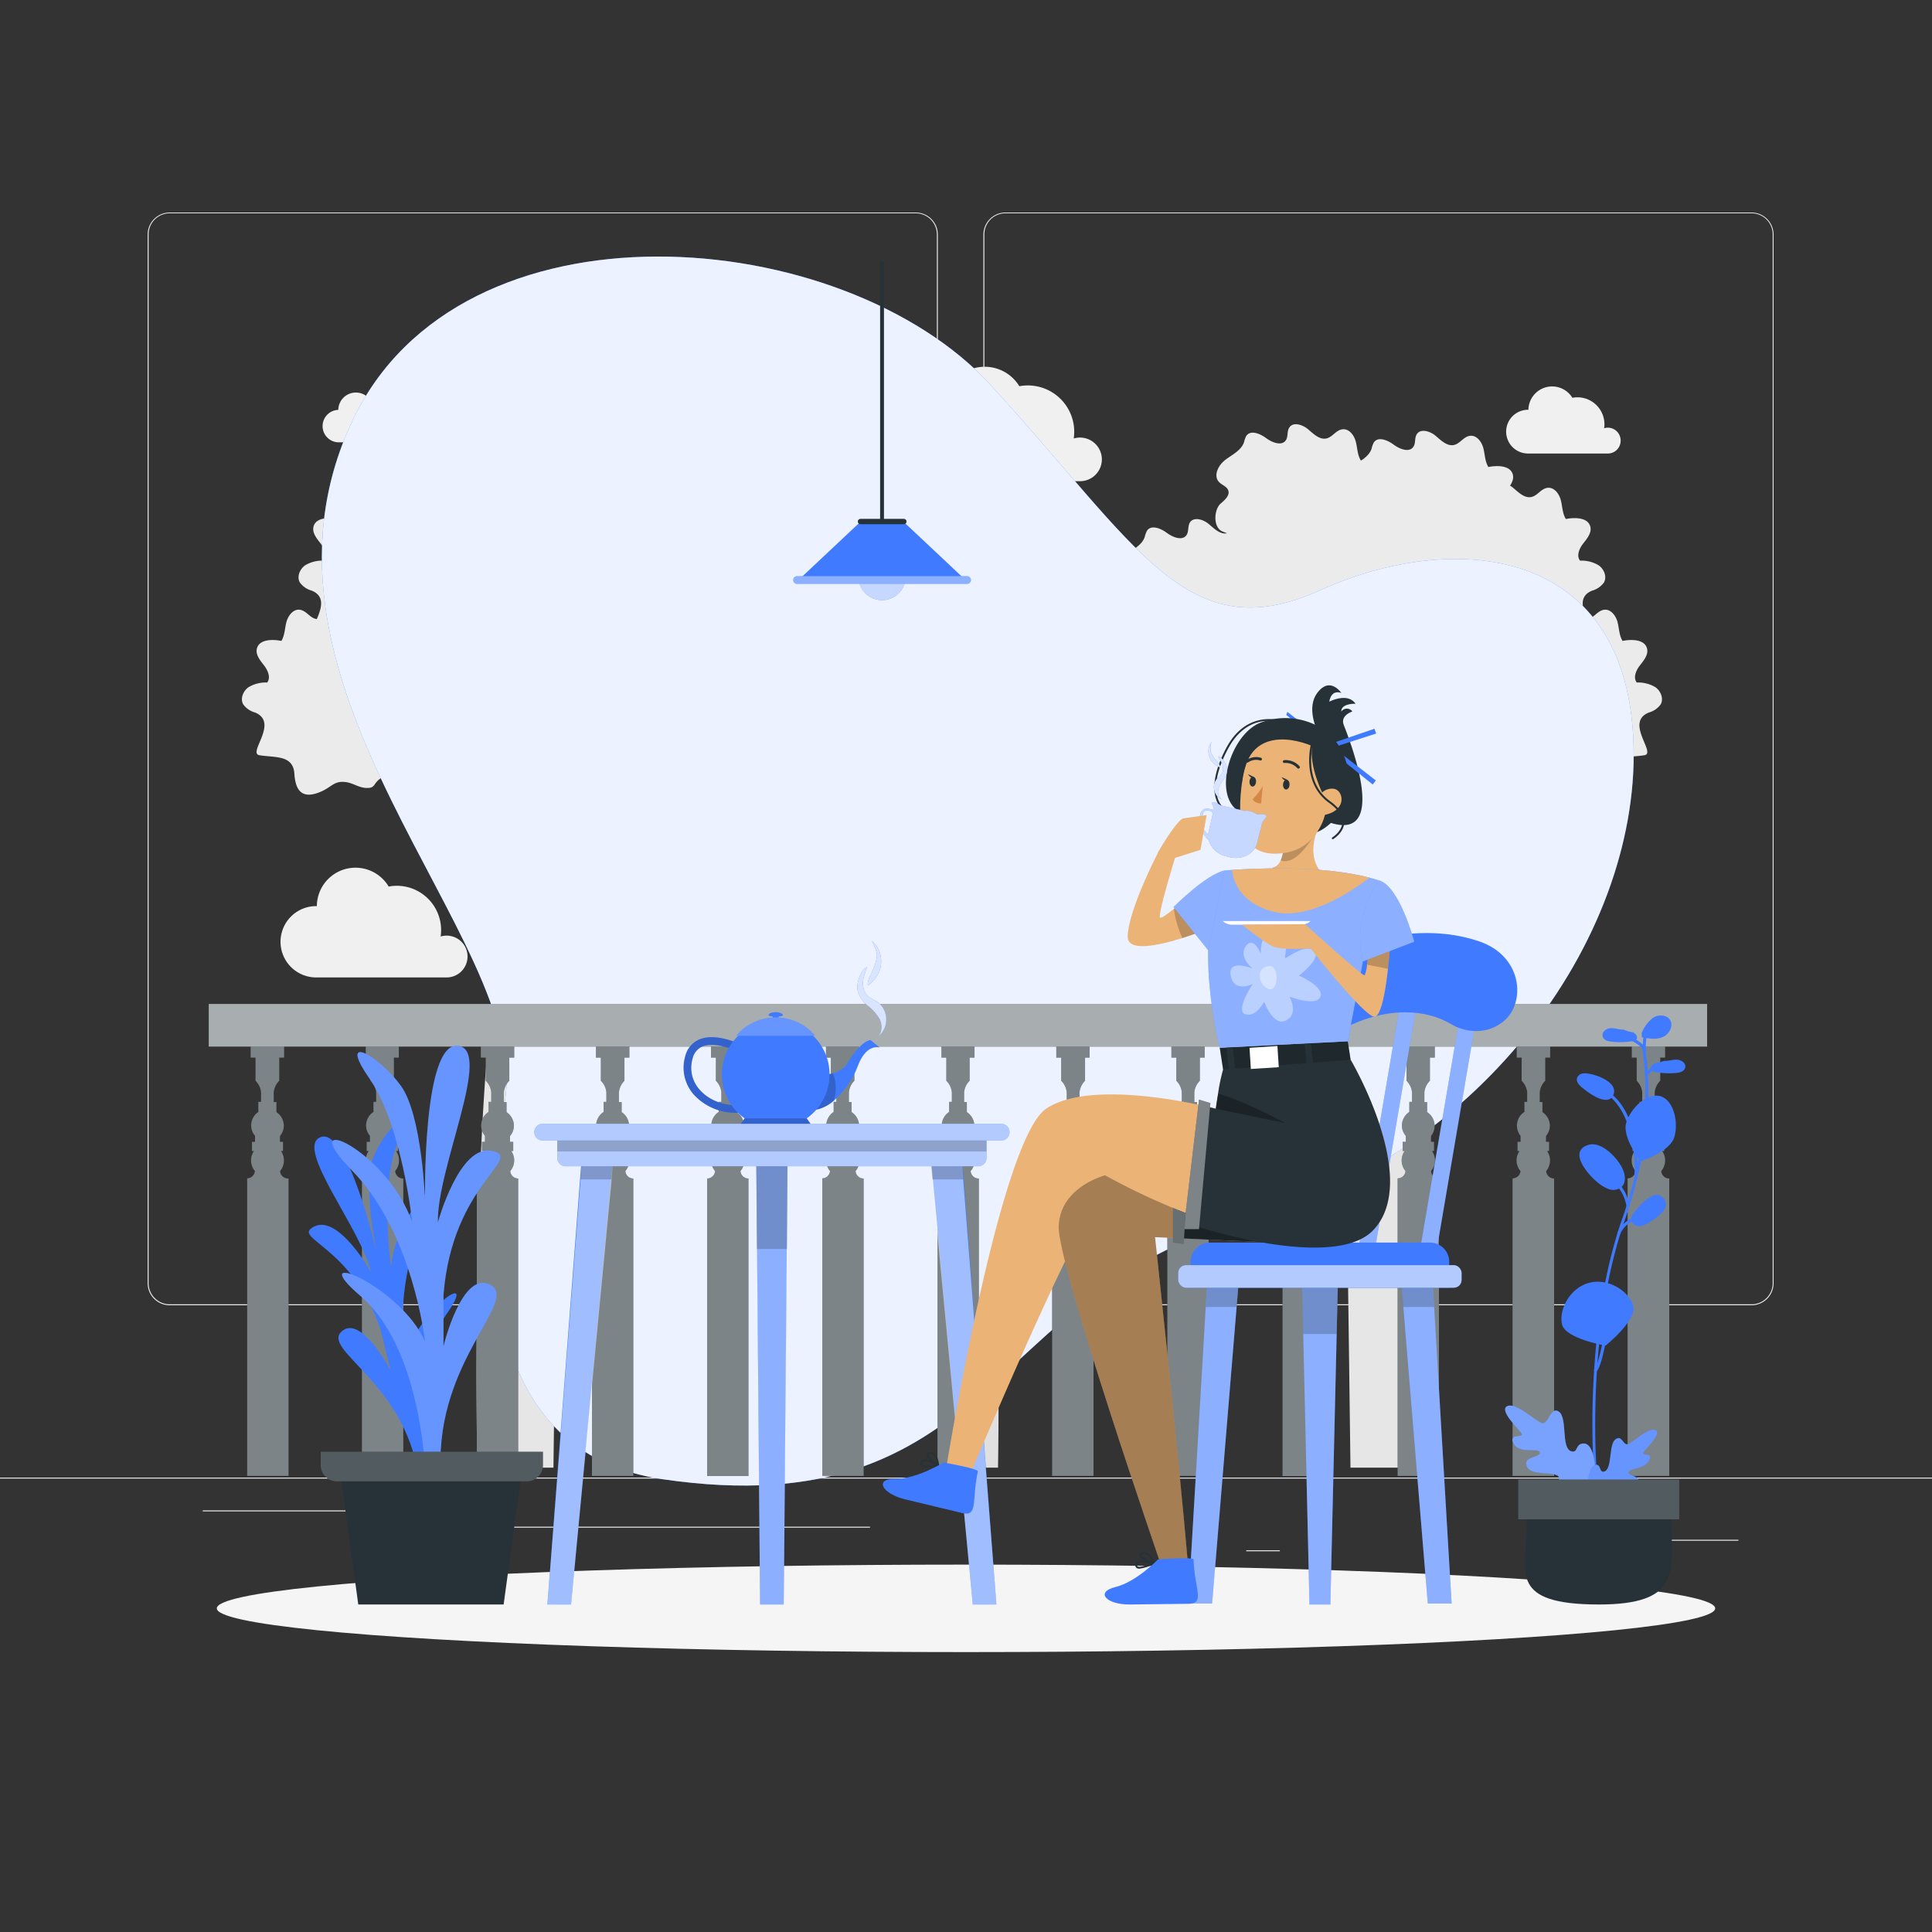 <svg xmlns="http://www.w3.org/2000/svg" viewBox="0 0 500 500"><rect x="0" y="0" width="500" height="500" fill="#333333" stroke="none"/><g id="background-complete"><rect y="382.4" width="500" height="0.25" style="fill:#ebebeb"></rect><rect x="416.78" y="398.49" width="33.12" height="0.25" style="fill:#ebebeb"></rect><rect x="322.53" y="401.21" width="8.69" height="0.25" style="fill:#ebebeb"></rect><rect x="396.59" y="389.21" width="19.19" height="0.25" style="fill:#ebebeb"></rect><rect x="52.46" y="390.89" width="43.19" height="0.25" style="fill:#ebebeb"></rect><rect x="104.56" y="390.89" width="6.33" height="0.25" style="fill:#ebebeb"></rect><rect x="131.47" y="395.11" width="93.68" height="0.25" style="fill:#ebebeb"></rect><path d="M237,337.8H43.91a5.71,5.71,0,0,1-5.7-5.71V60.66A5.71,5.71,0,0,1,43.91,55H237a5.71,5.71,0,0,1,5.71,5.71V332.09A5.71,5.71,0,0,1,237,337.8ZM43.91,55.2a5.46,5.46,0,0,0-5.45,5.46V332.09a5.46,5.46,0,0,0,5.45,5.46H237a5.47,5.47,0,0,0,5.46-5.46V60.66A5.47,5.47,0,0,0,237,55.2Z" style="fill:#ebebeb"></path><path d="M453.31,337.8H260.21a5.72,5.72,0,0,1-5.71-5.71V60.66A5.72,5.72,0,0,1,260.21,55h193.1A5.71,5.71,0,0,1,459,60.66V332.09A5.71,5.71,0,0,1,453.31,337.8ZM260.21,55.2a5.47,5.47,0,0,0-5.46,5.46V332.09a5.47,5.47,0,0,0,5.46,5.46h193.1a5.47,5.47,0,0,0,5.46-5.46V60.66a5.47,5.47,0,0,0-5.46-5.46Z" style="fill:#ebebeb"></path><path d="M285.16,118.9a5.66,5.66,0,0,0-5.65-5.66,5.84,5.84,0,0,0-1.63.24,12.25,12.25,0,0,0,.13-1.73,12,12,0,0,0-12-12,12.36,12.36,0,0,0-2.21.2,10.46,10.46,0,0,0-19.4,5.29h-.17a9.65,9.65,0,0,0,0,19.29h35.4A5.64,5.64,0,0,0,285.16,118.9Z" style="fill:#f0f0f0"></path><path d="M121,247.55a5.41,5.41,0,0,0-5.41-5.41,5.28,5.28,0,0,0-1.55.23,11.47,11.47,0,0,0-11.34-13.13,11.27,11.27,0,0,0-2.11.2A10,10,0,0,0,82,234.5h-.17a9.23,9.23,0,1,0,0,18.46h33.9A5.42,5.42,0,0,0,121,247.55Z" style="fill:#f0f0f0"></path><path d="M419.42,114a3.32,3.32,0,0,0-4.27-3.18,6.77,6.77,0,0,0,.08-1,7,7,0,0,0-7-7,6.9,6.9,0,0,0-1.3.13,6.14,6.14,0,0,0-11.38,3.1h-.1a5.66,5.66,0,0,0,0,11.32H416.2A3.31,3.31,0,0,0,419.42,114Z" style="fill:#f0f0f0"></path><path d="M105.31,112a2.46,2.46,0,0,0-2.46-2.45,2.39,2.39,0,0,0-.71.1,4.77,4.77,0,0,0,.06-.76,5.2,5.2,0,0,0-5.21-5.2,5,5,0,0,0-1,.09,4.55,4.55,0,0,0-8.44,2.3h-.07a4.2,4.2,0,0,0,0,8.39h15.4A2.46,2.46,0,0,0,105.31,112Z" style="fill:#f0f0f0"></path><path d="M416.15,202.69a11.68,11.68,0,0,0,.36-2.39c.29-5,5-4.18,9.07-4.85,3.15-.53-5.19-8.49,1.16-11.06a5.52,5.52,0,0,0,3.06-2.13c.8-1.48,0-3.44-1.38-4.41a8.6,8.6,0,0,0-4.82-1.21c-1-1.26-.2-3.15.81-4.44s2.23-2.75,1.85-4.33c-.58-2.4-3.92-2.49-6.34-2-.9-1.45-.88-3.26-1.31-4.9s-1.74-3.37-3.43-3.17-2.57,2-4.12,2.36c-1.82.43-3.38-1.17-4.81-2.38s-3.9-1.95-4.88-.36c-.59.94-.23,2.26-.84,3.2-1.06,1.61-3.56.61-5.12-.54s-4-2.18-5.12-.59a6.71,6.71,0,0,0-.6,1.66c-.73,2.12-3,3.18-4.81,4.54s-3.2,4.06-1.69,5.72c.74.82,2.05,1.16,2.42,2.2.47,1.3-.87,2.47-1.92,3.37-1.76,1.49-2.07,6,.25,7.18,1,.51,2.4.67,2.64,1.75s-.76,1.71-1.41,2.45a4.6,4.6,0,0,0,1.41,6.86c.56.27,1.24.49,1.45,1.07a2.17,2.17,0,0,1-.13,1.3,6.7,6.7,0,0,0-.23,2.48,1.16,1.16,0,0,0,.31.79,1.2,1.2,0,0,0,.73.2c3.35.15,5-1,7,1.88a2.33,2.33,0,0,0,.69.74,2.13,2.13,0,0,0,.93.23c2.3.19,3.81-1.24,5.91-1.51,2.92-.37,3.54,1.13,6.12,2.34C413.42,206.62,415.39,205.45,416.15,202.69Z" style="fill:#ebebeb"></path><path d="M377.55,198.52a11.68,11.68,0,0,0,.36-2.39c.3-5,5-4.18,9.07-4.85,3.15-.53-5.19-8.49,1.16-11.06a5.58,5.58,0,0,0,3.07-2.13,3.62,3.62,0,0,0-1.39-4.41,8.52,8.52,0,0,0-4.82-1.21c-1-1.26-.19-3.15.81-4.44s2.23-2.75,1.85-4.34c-.57-2.39-3.92-2.48-6.34-2-.89-1.45-.88-3.26-1.31-4.9s-1.74-3.37-3.43-3.17-2.56,2-4.12,2.36c-1.81.43-3.38-1.17-4.8-2.38s-3.91-2-4.89-.37c-.58.95-.23,2.27-.84,3.21-1.06,1.61-3.56.61-5.11-.54s-4-2.18-5.12-.59a6.73,6.73,0,0,0-.61,1.66c-.73,2.12-3,3.18-4.81,4.54s-3.2,4.06-1.69,5.72c.75.82,2.06,1.16,2.43,2.2.46,1.3-.87,2.47-1.93,3.37-1.75,1.49-2.07,6,.25,7.18,1,.51,2.4.67,2.64,1.75s-.76,1.7-1.41,2.45A4.61,4.61,0,0,0,348,191c.55.27,1.24.49,1.44,1.07a2.17,2.17,0,0,1-.13,1.3,6.69,6.69,0,0,0-.22,2.48,1.07,1.07,0,0,0,.3.78,1.19,1.19,0,0,0,.74.21c3.35.15,5-1,7,1.88a2.36,2.36,0,0,0,.7.74,2.05,2.05,0,0,0,.92.23c2.31.19,3.81-1.25,5.92-1.51,2.92-.38,3.54,1.13,6.11,2.34C374.83,202.45,376.79,201.28,377.55,198.52Z" style="fill:#ebebeb"></path><path d="M373.83,173.94a11.68,11.68,0,0,0,.36-2.39c.3-5,5-4.18,9.07-4.85,3.15-.53-5.19-8.49,1.16-11.06a5.58,5.58,0,0,0,3.07-2.13c.8-1.48,0-3.44-1.39-4.41a8.6,8.6,0,0,0-4.82-1.21c-1-1.26-.19-3.15.81-4.44s2.23-2.75,1.85-4.33c-.57-2.4-3.92-2.49-6.34-2-.89-1.45-.87-3.26-1.31-4.9s-1.74-3.37-3.43-3.17-2.56,2-4.12,2.36c-1.81.43-3.38-1.17-4.8-2.38s-3.91-1.95-4.89-.37c-.58,1-.23,2.27-.84,3.21-1,1.61-3.56.61-5.11-.54s-4-2.18-5.12-.59a6.73,6.73,0,0,0-.61,1.66c-.73,2.12-3,3.18-4.81,4.54s-3.2,4.06-1.69,5.72c.75.82,2.06,1.16,2.43,2.2.46,1.3-.87,2.47-1.93,3.37-1.75,1.49-2.07,6,.25,7.18,1,.51,2.4.67,2.64,1.75s-.76,1.71-1.41,2.45a4.61,4.61,0,0,0,1.42,6.86c.55.27,1.24.49,1.44,1.07a2.17,2.17,0,0,1-.13,1.3,6.91,6.91,0,0,0-.22,2.48,1.11,1.11,0,0,0,.3.79,1.25,1.25,0,0,0,.74.2c3.35.15,5-1,7,1.88a2.36,2.36,0,0,0,.7.74,2.05,2.05,0,0,0,.92.23c2.31.19,3.81-1.24,5.92-1.51,2.92-.38,3.54,1.13,6.11,2.34C371.11,177.87,373.07,176.7,373.83,173.94Z" style="fill:#ebebeb"></path><path d="M348.41,186.19a11.89,11.89,0,0,0,.36-2.4c.29-5,5-4.18,9.07-4.85,3.15-.53-5.2-8.49,1.16-11.05a5.58,5.58,0,0,0,3.06-2.14c.8-1.48,0-3.43-1.38-4.4a8.44,8.44,0,0,0-4.82-1.21c-1-1.26-.2-3.16.81-4.45s2.23-2.75,1.85-4.33c-.58-2.4-3.92-2.48-6.34-2-.9-1.44-.88-3.25-1.31-4.9s-1.74-3.37-3.43-3.16-2.57,2-4.12,2.35c-1.82.43-3.38-1.17-4.81-2.37s-3.9-2-4.88-.37c-.59,1-.23,2.27-.84,3.2-1.06,1.62-3.56.61-5.12-.53s-4-2.19-5.12-.6a6.71,6.71,0,0,0-.6,1.66c-.74,2.12-3,3.18-4.81,4.54s-3.2,4.07-1.69,5.73c.74.82,2.05,1.15,2.42,2.19.47,1.31-.87,2.48-1.92,3.37-1.76,1.49-2.07,6,.25,7.18,1,.52,2.4.67,2.64,1.75s-.76,1.71-1.41,2.45a4.61,4.61,0,0,0,1.41,6.87c.56.26,1.24.48,1.45,1.06a2.17,2.17,0,0,1-.13,1.3,6.75,6.75,0,0,0-.23,2.49,1.16,1.16,0,0,0,.31.78,1.21,1.21,0,0,0,.73.21c3.35.14,5-1,7,1.87a2.48,2.48,0,0,0,.69.75,2.28,2.28,0,0,0,.93.23c2.3.19,3.81-1.25,5.91-1.52,2.92-.37,3.54,1.13,6.12,2.34C345.68,190.12,347.65,188.94,348.41,186.19Z" style="fill:#ebebeb"></path><path d="M322.71,180.53a11.79,11.79,0,0,0,.36-2.39c.3-5,5-4.18,9.07-4.85,3.15-.53-5.19-8.49,1.16-11.06a5.58,5.58,0,0,0,3.07-2.13,3.62,3.62,0,0,0-1.39-4.41,8.52,8.52,0,0,0-4.82-1.21c-1-1.26-.19-3.15.81-4.44s2.23-2.75,1.85-4.34c-.57-2.39-3.92-2.48-6.34-2-.89-1.45-.88-3.26-1.31-4.9s-1.74-3.37-3.43-3.17-2.56,2-4.12,2.36c-1.81.43-3.38-1.18-4.8-2.38s-3.91-1.95-4.89-.37c-.58,1-.23,2.27-.84,3.2-1.06,1.62-3.56.62-5.11-.53s-4-2.18-5.12-.59a6.73,6.73,0,0,0-.61,1.66c-.73,2.12-3,3.18-4.81,4.54s-3.2,4.06-1.69,5.72c.75.82,2.06,1.15,2.43,2.2.46,1.3-.87,2.47-1.93,3.37-1.75,1.49-2.07,6,.25,7.18,1,.51,2.4.67,2.64,1.74s-.76,1.71-1.41,2.45a4.62,4.62,0,0,0,1.42,6.87c.55.27,1.24.49,1.44,1.07a2.17,2.17,0,0,1-.13,1.3,6.69,6.69,0,0,0-.22,2.48,1.07,1.07,0,0,0,.3.78,1.19,1.19,0,0,0,.74.21c3.35.15,5-1,7,1.88a2.36,2.36,0,0,0,.7.74,2.05,2.05,0,0,0,.92.23c2.31.19,3.81-1.25,5.92-1.51,2.92-.38,3.54,1.13,6.11,2.34C320,184.46,322,183.29,322.71,180.53Z" style="fill:#ebebeb"></path><path d="M322.38,208a9.3,9.3,0,0,0,.28-1.89c.23-3.91,4-3.29,7.14-3.82,2.48-.41-4.09-6.68.91-8.7a4.46,4.46,0,0,0,2.42-1.68,2.84,2.84,0,0,0-1.09-3.47,6.64,6.64,0,0,0-3.8-1c-.81-1-.15-2.49.64-3.5s1.76-2.17,1.46-3.42c-.46-1.88-3.09-2-5-1.58-.7-1.14-.69-2.57-1-3.86s-1.37-2.66-2.7-2.49-2,1.56-3.24,1.85c-1.43.34-2.66-.92-3.78-1.87s-3.08-1.54-3.85-.29c-.46.75-.18,1.79-.66,2.52-.84,1.27-2.81.48-4-.42s-3.17-1.72-4-.47a5.41,5.41,0,0,0-.48,1.31c-.58,1.67-2.38,2.5-3.79,3.58s-2.52,3.2-1.33,4.5c.59.65,1.62.91,1.91,1.73.37,1-.68,2-1.51,2.66-1.38,1.17-1.63,4.69.19,5.65.77.4,1.9.53,2.08,1.37s-.6,1.35-1.11,1.93a3.64,3.64,0,0,0,1.12,5.41c.43.21,1,.38,1.14.84a1.72,1.72,0,0,1-.11,1,5.19,5.19,0,0,0-.17,2,.91.91,0,0,0,.23.62,1,1,0,0,0,.58.16c2.64.12,3.91-.82,5.53,1.48a1.7,1.7,0,0,0,.55.58,1.6,1.6,0,0,0,.72.18c1.82.15,3-1,4.66-1.19,2.3-.29,2.79.89,4.81,1.84C320.23,211.11,321.78,210.19,322.38,208Z" style="fill:#ebebeb"></path><path d="M308,198.52a11.68,11.68,0,0,0,.36-2.39c.29-5,5-4.18,9.07-4.85,3.15-.53-5.19-8.49,1.16-11.06a5.52,5.52,0,0,0,3.06-2.13c.8-1.48,0-3.44-1.38-4.41a8.52,8.52,0,0,0-4.82-1.21c-1-1.26-.2-3.15.81-4.44s2.23-2.75,1.85-4.34c-.58-2.39-3.92-2.48-6.34-2-.9-1.45-.88-3.26-1.31-4.9s-1.74-3.37-3.43-3.17-2.56,2-4.12,2.36c-1.82.43-3.38-1.17-4.8-2.38s-3.91-2-4.89-.37c-.59.95-.23,2.27-.84,3.21-1.06,1.61-3.56.61-5.11-.54s-4-2.18-5.13-.59a6.71,6.71,0,0,0-.6,1.66c-.73,2.12-3,3.18-4.81,4.54s-3.2,4.06-1.69,5.72c.74.82,2.05,1.16,2.42,2.2.47,1.3-.86,2.47-1.92,3.37-1.75,1.49-2.07,6,.25,7.18,1,.51,2.4.67,2.64,1.75s-.76,1.7-1.41,2.45a4.6,4.6,0,0,0,1.41,6.86c.56.27,1.24.49,1.45,1.07a2.17,2.17,0,0,1-.13,1.3,6.92,6.92,0,0,0-.23,2.48,1.12,1.12,0,0,0,.31.78,1.14,1.14,0,0,0,.73.21c3.35.15,5-1,7,1.88a2.33,2.33,0,0,0,.69.74,2.13,2.13,0,0,0,.93.23c2.3.19,3.81-1.25,5.91-1.51,2.92-.38,3.54,1.13,6.12,2.34C305.26,202.45,307.22,201.28,308,198.52Z" style="fill:#ebebeb"></path><path d="M348.41,156a11.79,11.79,0,0,0,.36-2.39c.29-5,5-4.18,9.07-4.85,3.15-.53-5.2-8.49,1.16-11.06a5.52,5.52,0,0,0,3.06-2.13,3.61,3.61,0,0,0-1.38-4.41,8.52,8.52,0,0,0-4.82-1.21c-1-1.26-.2-3.15.81-4.44s2.23-2.75,1.85-4.34c-.58-2.39-3.92-2.48-6.34-2-.9-1.45-.88-3.26-1.31-4.9s-1.74-3.37-3.43-3.17-2.57,2-4.12,2.36c-1.82.43-3.38-1.18-4.81-2.38s-3.9-2-4.88-.37c-.59.95-.23,2.27-.84,3.2-1.06,1.62-3.56.62-5.12-.53s-4-2.18-5.12-.59a6.71,6.71,0,0,0-.6,1.66c-.74,2.12-3,3.18-4.81,4.54s-3.2,4.06-1.69,5.72c.74.82,2.05,1.15,2.42,2.2.47,1.3-.87,2.47-1.92,3.37-1.76,1.49-2.07,6,.25,7.18,1,.51,2.4.67,2.64,1.74s-.76,1.71-1.41,2.45a4.61,4.61,0,0,0,1.41,6.87c.56.27,1.24.49,1.45,1.07a2.17,2.17,0,0,1-.13,1.3,6.7,6.7,0,0,0-.23,2.48,1.12,1.12,0,0,0,.31.78,1.14,1.14,0,0,0,.73.21c3.35.15,5-1,7,1.88a2.33,2.33,0,0,0,.69.74,2.13,2.13,0,0,0,.93.23c2.3.19,3.81-1.25,5.91-1.51,2.92-.38,3.54,1.13,6.12,2.34C345.68,159.88,347.65,158.71,348.41,156Z" style="fill:#ebebeb"></path><path d="M381.42,157.64a11.79,11.79,0,0,0,.36-2.39c.29-5,5-4.18,9.07-4.86,3.15-.52-5.19-8.48,1.16-11a5.58,5.58,0,0,0,3.06-2.14c.8-1.48,0-3.43-1.38-4.4a8.52,8.52,0,0,0-4.82-1.21c-1-1.26-.2-3.16.81-4.44s2.23-2.75,1.85-4.34c-.58-2.39-3.92-2.48-6.34-2-.9-1.45-.88-3.26-1.31-4.91s-1.74-3.37-3.43-3.16-2.57,2-4.12,2.36c-1.82.42-3.38-1.18-4.81-2.38s-3.9-1.95-4.88-.37c-.59,1-.23,2.27-.84,3.2-1.06,1.62-3.56.62-5.12-.53s-4-2.19-5.12-.59a6.57,6.57,0,0,0-.6,1.66c-.73,2.12-3,3.18-4.81,4.54s-3.2,4.06-1.69,5.72c.74.82,2.05,1.15,2.42,2.2.47,1.3-.87,2.47-1.92,3.37-1.76,1.49-2.07,6,.25,7.18,1,.51,2.4.67,2.64,1.74s-.76,1.71-1.41,2.45a4.61,4.61,0,0,0,1.41,6.87c.56.27,1.24.49,1.45,1.07a2.14,2.14,0,0,1-.13,1.29,6.77,6.77,0,0,0-.23,2.49,1.12,1.12,0,0,0,.31.78,1.14,1.14,0,0,0,.73.21c3.35.15,5-1,7,1.88a2.33,2.33,0,0,0,.69.74,2.28,2.28,0,0,0,.93.23c2.3.19,3.81-1.25,5.91-1.52,2.92-.37,3.54,1.14,6.12,2.35C378.69,161.57,380.66,160.4,381.42,157.64Z" style="fill:#ebebeb"></path><path d="M401.47,171.15a11.79,11.79,0,0,0,.36-2.39c.29-5,5-4.18,9.07-4.86,3.15-.52-5.19-8.48,1.16-11.05a5.58,5.58,0,0,0,3.06-2.14c.8-1.48,0-3.43-1.38-4.4a8.52,8.52,0,0,0-4.82-1.21c-1-1.26-.2-3.16.81-4.44s2.23-2.75,1.85-4.34c-.58-2.39-3.92-2.48-6.34-2-.9-1.45-.88-3.26-1.31-4.91s-1.74-3.37-3.43-3.16-2.56,2-4.12,2.36c-1.82.42-3.38-1.18-4.8-2.38s-3.91-2-4.89-.37c-.58,1-.23,2.27-.84,3.2-1.06,1.62-3.56.62-5.11-.53s-4-2.19-5.13-.59a6.57,6.57,0,0,0-.6,1.66c-.73,2.12-3,3.17-4.81,4.53s-3.2,4.07-1.69,5.73c.74.82,2.05,1.15,2.43,2.19.46,1.31-.87,2.48-1.93,3.37-1.75,1.5-2.07,6,.25,7.19,1,.51,2.4.67,2.64,1.74s-.76,1.71-1.41,2.45a4.61,4.61,0,0,0,1.41,6.87c.56.27,1.24.48,1.45,1.07a2.14,2.14,0,0,1-.13,1.29,7,7,0,0,0-.23,2.49.91.91,0,0,0,1,1c3.35.15,5-1,7,1.88a2.33,2.33,0,0,0,.69.74,2.28,2.28,0,0,0,.93.23c2.3.19,3.81-1.25,5.91-1.52,2.92-.37,3.54,1.14,6.12,2.35C398.75,175.08,400.71,173.91,401.47,171.15Z" style="fill:#ebebeb"></path><path d="M395.39,188.22s-8.39,11.86-11.28,15.62S366.76,231,364.79,246.51c-.21,1.65-.41,3.08-.61,4.32,6.21,41,5.24,116.14,5,129H349.5c-.18-14.5-1.86-147-2.47-151.07-.66-4.28-8.89-20.59-21.62-27.28s-23.71-28.87-23.71-28.87h4.05s7.52,13.59,18.22,21.11a40.52,40.52,0,0,0,4.81,2.85c-.38-12.25,4.26-24,4.26-24l2.19,2c-3,12.11-2.57,19.86-1.68,24.31a44,44,0,0,1,11.07,7.41C355.71,191.92,362,158.91,362,158.91l2.84,1.55a168.25,168.25,0,0,1-3.66,20.25c-2.08,8.54-8.2,24.62-11.05,31.92a75.44,75.44,0,0,1,8.38,15.74,6.39,6.39,0,0,1,1.07-1.29c7.23-6.53,20.82-37.41,20.82-37.41,3.29-7.18-1.73-26-1.73-26h3.79l1.7,16.48,9.54-10.41,1.74,1.44-10.12,13-5.21,16.48,13.59-15Z" style="fill:#e6e6e6"></path><path d="M291.35,255.06a8.12,8.12,0,0,0,.26-1.68c.21-3.5,3.55-2.95,6.39-3.42,2.22-.37-3.66-6,.81-7.79a3.85,3.85,0,0,0,2.16-1.5,2.52,2.52,0,0,0-1-3.1,6,6,0,0,0-3.4-.86c-.73-.88-.13-2.22.57-3.13s1.57-1.93,1.31-3.05c-.41-1.69-2.77-1.75-4.47-1.42a12,12,0,0,1-.92-3.45c-.31-1.16-1.23-2.38-2.42-2.23s-1.8,1.4-2.9,1.66c-1.28.3-2.38-.83-3.38-1.68s-2.75-1.37-3.44-.25c-.42.66-.17,1.59-.6,2.25-.74,1.14-2.5.43-3.6-.38s-2.84-1.53-3.61-.41a4.93,4.93,0,0,0-.42,1.17c-.52,1.49-2.13,2.23-3.39,3.19s-2.26,2.87-1.19,4c.52.57,1.45.81,1.71,1.54.32.92-.61,1.74-1.36,2.38-1.23,1.05-1.46,4.19.18,5.05.68.37,1.69.48,1.86,1.23s-.54,1.21-1,1.73a3.25,3.25,0,0,0,1,4.84c.39.18.87.34,1,.75a1.6,1.6,0,0,1-.09.91,4.72,4.72,0,0,0-.16,1.75.82.82,0,0,0,.21.55.86.86,0,0,0,.52.15c2.36.1,3.5-.73,4.94,1.32a1.63,1.63,0,0,0,.49.52,1.5,1.5,0,0,0,.65.17c1.63.13,2.69-.88,4.17-1.07,2.06-.26,2.49.8,4.31,1.65C289.44,257.83,290.82,257,291.35,255.06Z" style="fill:#e0e0e0"></path><path d="M264.17,252.12a7.52,7.52,0,0,0,.25-1.68c.21-3.5,3.55-2.95,6.39-3.42,2.22-.37-3.66-6,.82-7.79a3.92,3.92,0,0,0,2.16-1.5,2.54,2.54,0,0,0-1-3.1,5.92,5.92,0,0,0-3.39-.85c-.73-.89-.14-2.23.57-3.13s1.57-1.94,1.3-3.06c-.4-1.68-2.76-1.74-4.47-1.42-.63-1-.61-2.29-.92-3.45s-1.23-2.37-2.41-2.23-1.81,1.4-2.91,1.66c-1.27.3-2.38-.83-3.38-1.67s-2.75-1.38-3.44-.26c-.41.67-.17,1.6-.59,2.25-.75,1.14-2.51.43-3.6-.37s-2.84-1.54-3.61-.42a4.68,4.68,0,0,0-.43,1.17c-.51,1.49-2.13,2.24-3.39,3.2s-2.25,2.86-1.19,4c.53.58,1.45.81,1.71,1.54.33.92-.61,1.75-1.35,2.38-1.24,1.05-1.46,4.2.17,5.06.69.36,1.69.47,1.86,1.23s-.53,1.2-1,1.72a3.26,3.26,0,0,0,1,4.84c.4.19.88.34,1,.75a1.52,1.52,0,0,1-.09.91,5,5,0,0,0-.16,1.76.8.8,0,0,0,.22.55.87.87,0,0,0,.51.14c2.36.11,3.5-.73,4.94,1.32a1.69,1.69,0,0,0,.5.53,1.56,1.56,0,0,0,.65.16c1.62.13,2.68-.88,4.16-1.07,2.06-.26,2.5.8,4.31,1.65C262.25,254.89,263.63,254.07,264.17,252.12Z" style="fill:#e0e0e0"></path><path d="M261.55,234.81a7.53,7.53,0,0,0,.25-1.69c.21-3.49,3.55-2.94,6.39-3.41,2.22-.37-3.66-6,.82-7.79a3.92,3.92,0,0,0,2.16-1.5,2.55,2.55,0,0,0-1-3.11,6,6,0,0,0-3.39-.85c-.73-.88-.14-2.22.57-3.13s1.57-1.93,1.3-3.05c-.4-1.69-2.76-1.75-4.47-1.42-.63-1-.61-2.29-.92-3.45s-1.22-2.38-2.41-2.23-1.81,1.4-2.91,1.66c-1.27.3-2.38-.83-3.38-1.68s-2.75-1.37-3.44-.26c-.41.67-.16,1.6-.59,2.26-.75,1.14-2.51.43-3.6-.38s-2.84-1.54-3.61-.41a4.54,4.54,0,0,0-.43,1.17c-.51,1.49-2.13,2.23-3.39,3.19s-2.25,2.87-1.19,4c.53.57,1.45.81,1.71,1.54.33.92-.61,1.74-1.35,2.37-1.24,1.06-1.46,4.2.17,5.06.69.36,1.69.48,1.86,1.23s-.53,1.21-1,1.73a3.25,3.25,0,0,0,1,4.83c.4.19.88.35,1,.76a1.52,1.52,0,0,1-.09.91,4.94,4.94,0,0,0-.16,1.75.78.78,0,0,0,.22.55.83.83,0,0,0,.51.15c2.37.1,3.5-.73,4.94,1.32a1.66,1.66,0,0,0,.5.52,1.43,1.43,0,0,0,.65.17c1.62.13,2.68-.88,4.16-1.07,2.06-.26,2.5.8,4.31,1.65C259.63,237.58,261,236.75,261.55,234.81Z" style="fill:#e0e0e0"></path><path d="M243.64,243.43a8.12,8.12,0,0,0,.26-1.68c.2-3.5,3.54-2.94,6.38-3.42,2.22-.37-3.65-6,.82-7.78a4,4,0,0,0,2.16-1.51,2.54,2.54,0,0,0-1-3.1,5.92,5.92,0,0,0-3.39-.85c-.73-.89-.14-2.23.57-3.13s1.57-1.94,1.3-3.06c-.4-1.68-2.76-1.74-4.46-1.42-.63-1-.62-2.29-.93-3.45s-1.22-2.37-2.41-2.23-1.81,1.4-2.91,1.66c-1.27.3-2.38-.83-3.38-1.67s-2.75-1.38-3.44-.26c-.41.67-.16,1.6-.59,2.25-.75,1.14-2.51.44-3.6-.37s-2.84-1.54-3.61-.42a4.3,4.3,0,0,0-.42,1.17c-.52,1.49-2.14,2.24-3.4,3.2s-2.25,2.86-1.19,4c.53.58,1.45.81,1.71,1.54.33.92-.61,1.75-1.35,2.38-1.24,1.05-1.46,4.2.17,5.06.69.36,1.7.47,1.86,1.23s-.53,1.2-1,1.72a3.25,3.25,0,0,0,1,4.84c.39.19.87.34,1,.75a1.52,1.52,0,0,1-.1.91,5,5,0,0,0-.16,1.76.84.84,0,0,0,.22.55.9.9,0,0,0,.52.14c2.36.11,3.5-.73,4.94,1.33a1.62,1.62,0,0,0,.49.52,1.56,1.56,0,0,0,.65.16c1.62.13,2.68-.88,4.17-1.07,2.05-.26,2.49.8,4.3,1.65C241.72,246.2,243.11,245.38,243.64,243.43Z" style="fill:#e0e0e0"></path><path d="M225.54,239.45a8.12,8.12,0,0,0,.26-1.68c.2-3.5,3.54-3,6.38-3.42,2.22-.37-3.65-6,.82-7.79a3.88,3.88,0,0,0,2.16-1.5,2.56,2.56,0,0,0-1-3.11,6.13,6.13,0,0,0-3.4-.85c-.73-.88-.14-2.22.57-3.13s1.57-1.93,1.3-3.05c-.4-1.69-2.76-1.75-4.46-1.42-.63-1-.62-2.29-.93-3.45s-1.22-2.38-2.41-2.23-1.81,1.4-2.91,1.66c-1.27.3-2.38-.83-3.38-1.68s-2.75-1.37-3.44-.26c-.41.67-.16,1.6-.59,2.26-.74,1.14-2.51.43-3.6-.38s-2.84-1.53-3.61-.41a4.18,4.18,0,0,0-.42,1.17c-.52,1.49-2.14,2.23-3.39,3.19s-2.26,2.87-1.19,4c.52.57,1.44.81,1.71,1.54.32.92-.62,1.74-1.36,2.38-1.24,1-1.46,4.19.17,5,.69.37,1.7.48,1.86,1.23s-.53,1.21-1,1.73a3.26,3.26,0,0,0,1,4.84c.39.18.87.34,1,.75a1.52,1.52,0,0,1-.1.91,4.71,4.71,0,0,0-.15,1.75.77.77,0,0,0,.21.55.84.84,0,0,0,.52.15c2.36.1,3.5-.73,4.94,1.32a1.63,1.63,0,0,0,.49.52,1.43,1.43,0,0,0,.65.17c1.62.13,2.68-.88,4.17-1.07,2.05-.26,2.49.8,4.3,1.65C223.62,242.22,225,241.39,225.54,239.45Z" style="fill:#e0e0e0"></path><path d="M225.31,258.81a7,7,0,0,0,.2-1.33c.16-2.75,2.79-2.31,5-2.69,1.74-.29-2.88-4.7.64-6.13a3.11,3.11,0,0,0,1.7-1.18,2,2,0,0,0-.77-2.44,4.74,4.74,0,0,0-2.67-.68c-.58-.69-.11-1.75.45-2.46s1.23-1.52,1-2.4c-.32-1.33-2.17-1.38-3.51-1.12a9.51,9.51,0,0,1-.73-2.72c-.24-.91-1-1.87-1.9-1.76s-1.42,1.11-2.29,1.31-1.87-.65-2.66-1.32-2.17-1.08-2.71-.2c-.33.52-.13,1.26-.47,1.77-.58.9-2,.34-2.83-.29s-2.24-1.21-2.84-.33a3.62,3.62,0,0,0-.34.92c-.41,1.18-1.68,1.76-2.67,2.52s-1.77,2.25-.94,3.17c.42.46,1.15.64,1.35,1.22s-.48,1.37-1.07,1.87c-1,.83-1.15,3.31.14,4,.54.29,1.33.37,1.47,1s-.43.95-.79,1.36a2.57,2.57,0,0,0,.79,3.81c.31.15.69.27.8.59a1.29,1.29,0,0,1-.07.72,3.79,3.79,0,0,0-.13,1.38.64.64,0,0,0,.17.43.66.66,0,0,0,.41.12c1.86.08,2.75-.58,3.89,1a1.38,1.38,0,0,0,.39.41,1.24,1.24,0,0,0,.51.13c1.28.1,2.11-.69,3.28-.84,1.62-.21,2,.63,3.39,1.3C223.8,261,224.88,260.34,225.31,258.81Z" style="fill:#e0e0e0"></path><path d="M215.16,252.12a8.12,8.12,0,0,0,.26-1.68c.21-3.5,3.55-2.95,6.39-3.42,2.21-.37-3.66-6,.81-7.79a3.88,3.88,0,0,0,2.16-1.5,2.54,2.54,0,0,0-1-3.1,6,6,0,0,0-3.4-.85c-.73-.89-.14-2.23.57-3.13s1.57-1.94,1.3-3.06c-.4-1.68-2.76-1.74-4.46-1.42a12,12,0,0,1-.92-3.45c-.31-1.16-1.23-2.37-2.42-2.23s-1.8,1.4-2.9,1.66c-1.28.3-2.38-.83-3.38-1.67s-2.76-1.38-3.44-.26c-.42.67-.17,1.6-.6,2.25-.74,1.14-2.51.43-3.6-.37s-2.84-1.54-3.61-.42a4.66,4.66,0,0,0-.42,1.17c-.52,1.49-2.13,2.24-3.39,3.2s-2.26,2.86-1.19,4c.52.58,1.45.81,1.71,1.54.32.92-.62,1.75-1.36,2.38-1.23,1.05-1.46,4.2.18,5.06.68.36,1.69.47,1.86,1.23s-.54,1.2-1,1.72a3.25,3.25,0,0,0,1,4.84c.39.19.87.34,1,.75a1.6,1.6,0,0,1-.09.91,4.75,4.75,0,0,0-.16,1.76.84.84,0,0,0,.21.55.92.92,0,0,0,.52.14c2.36.11,3.5-.73,4.94,1.32a1.66,1.66,0,0,0,.49.53,1.64,1.64,0,0,0,.65.16c1.63.13,2.69-.88,4.17-1.07,2.06-.26,2.49.8,4.3,1.65C213.25,254.89,214.63,254.07,215.16,252.12Z" style="fill:#e0e0e0"></path><path d="M243.64,222.14a8.22,8.22,0,0,0,.26-1.69c.2-3.5,3.54-2.94,6.38-3.42,2.22-.37-3.65-6,.82-7.78a4,4,0,0,0,2.16-1.51,2.54,2.54,0,0,0-1-3.1,6,6,0,0,0-3.39-.85c-.73-.89-.14-2.22.57-3.13s1.57-1.94,1.3-3c-.4-1.69-2.76-1.75-4.46-1.42-.63-1-.62-2.3-.93-3.46s-1.22-2.37-2.41-2.22-1.81,1.4-2.91,1.66c-1.27.3-2.38-.83-3.38-1.68s-2.75-1.37-3.44-.26c-.41.67-.16,1.6-.59,2.26-.75,1.14-2.51.43-3.6-.38s-2.84-1.54-3.61-.42a4.42,4.42,0,0,0-.42,1.17c-.52,1.5-2.14,2.24-3.4,3.2s-2.25,2.86-1.19,4c.53.58,1.45.81,1.71,1.55.33.92-.61,1.74-1.35,2.37-1.24,1.05-1.46,4.2.17,5.06.69.36,1.7.47,1.86,1.23s-.53,1.2-1,1.73a3.24,3.24,0,0,0,1,4.83c.39.19.87.34,1,.75a1.55,1.55,0,0,1-.1.92,4.92,4.92,0,0,0-.16,1.75.82.82,0,0,0,.22.55.84.84,0,0,0,.52.15c2.36.1,3.5-.73,4.94,1.32a1.53,1.53,0,0,0,.49.52,1.31,1.31,0,0,0,.65.16c1.62.14,2.68-.88,4.17-1.06,2.05-.27,2.49.79,4.3,1.65C241.72,224.91,243.11,224.08,243.64,222.14Z" style="fill:#e0e0e0"></path><path d="M266.89,223.33a8.22,8.22,0,0,0,.26-1.69c.2-3.5,3.54-2.94,6.38-3.42,2.22-.37-3.65-6,.82-7.78a4,4,0,0,0,2.16-1.51,2.55,2.55,0,0,0-1-3.1,6.05,6.05,0,0,0-3.4-.85c-.73-.89-.14-2.22.57-3.13s1.57-1.94,1.3-3c-.4-1.69-2.76-1.75-4.46-1.42-.63-1-.62-2.3-.93-3.46s-1.22-2.37-2.41-2.23-1.81,1.41-2.9,1.66c-1.28.31-2.39-.82-3.39-1.67s-2.75-1.37-3.44-.26c-.41.67-.16,1.6-.59,2.26-.74,1.13-2.51.43-3.6-.38s-2.84-1.54-3.61-.42a4.42,4.42,0,0,0-.42,1.17c-.52,1.5-2.14,2.24-3.39,3.2s-2.26,2.86-1.19,4c.52.58,1.44.81,1.71,1.55.32.92-.62,1.74-1.36,2.37-1.24,1.05-1.46,4.2.17,5.06.69.36,1.7.47,1.87,1.23s-.54,1.2-1,1.72a3.25,3.25,0,0,0,1,4.84c.39.19.87.34,1,.75a1.55,1.55,0,0,1-.1.92,4.68,4.68,0,0,0-.15,1.75.82.82,0,0,0,.21.55.77.77,0,0,0,.52.14c2.36.11,3.5-.73,4.94,1.33a1.63,1.63,0,0,0,.49.52,1.6,1.6,0,0,0,.65.16c1.62.14,2.68-.88,4.17-1.07,2.05-.26,2.49.8,4.3,1.66C265,226.1,266.36,225.27,266.89,223.33Z" style="fill:#e0e0e0"></path><path d="M281,232.84a8.12,8.12,0,0,0,.26-1.68c.21-3.5,3.55-2.95,6.39-3.42,2.22-.37-3.66-6,.81-7.79a3.85,3.85,0,0,0,2.16-1.5,2.52,2.52,0,0,0-1-3.1,6,6,0,0,0-3.4-.86c-.73-.88-.13-2.22.57-3.12s1.57-1.94,1.31-3.06c-.41-1.69-2.77-1.75-4.47-1.42a12,12,0,0,1-.92-3.45c-.31-1.16-1.23-2.38-2.42-2.23s-1.8,1.4-2.9,1.66c-1.28.3-2.38-.83-3.38-1.67s-2.75-1.38-3.44-.26c-.42.66-.17,1.59-.6,2.25-.74,1.14-2.5.43-3.6-.37s-2.84-1.54-3.61-.42a4.93,4.93,0,0,0-.42,1.17c-.52,1.49-2.13,2.24-3.39,3.19s-2.26,2.87-1.19,4c.52.57,1.45.81,1.71,1.54.32.92-.61,1.74-1.36,2.38-1.23,1.05-1.46,4.19.18,5.06.68.36,1.69.47,1.86,1.22s-.54,1.21-1,1.73a3.25,3.25,0,0,0,1,4.84c.39.18.87.34,1,.75a1.6,1.6,0,0,1-.09.91A4.72,4.72,0,0,0,261,231a.82.82,0,0,0,.21.55.86.86,0,0,0,.52.15c2.36.11,3.5-.73,4.94,1.32a1.77,1.77,0,0,0,.49.53,1.64,1.64,0,0,0,.65.16c1.63.13,2.69-.88,4.17-1.07,2.06-.26,2.49.8,4.31,1.65C279.1,235.61,280.48,234.79,281,232.84Z" style="fill:#e0e0e0"></path><path d="M276.73,244.87s-5.9,8.35-7.94,11S256.57,275,255.18,285.92c-.14,1.17-.29,2.17-.43,3.05,4.38,28.91,3.69,81.8,3.54,90.86H244.41c-.13-10.21-1.31-103.56-1.74-106.41-.46-3-6.26-14.5-15.22-19.22s-16.71-20.33-16.71-20.33h2.86s5.29,9.57,12.83,14.87a27.72,27.72,0,0,0,3.39,2,48.19,48.19,0,0,1,3-16.88l1.55,1.43c-2.09,8.52-1.81,14-1.18,17.12a31.05,31.05,0,0,1,7.79,5.21c7.82-10.16,12.21-33.41,12.21-33.41l2,1.1a118.65,118.65,0,0,1-2.58,14.25c-1.47,6-5.78,17.35-7.78,22.49a53.4,53.4,0,0,1,5.9,11.09,4.48,4.48,0,0,1,.76-.91c5.09-4.6,14.66-26.35,14.66-26.35,2.32-5.06-1.22-18.33-1.22-18.33h2.67l1.2,11.61,6.72-7.34,1.22,1L269.6,242l-3.66,11.61L275.51,243Z" style="fill:#e0e0e0"></path><path d="M76.56,202.69a11.65,11.65,0,0,1-.37-2.39c-.29-5-5-4.18-9.06-4.85C64,194.92,72.32,187,66,184.39a5.54,5.54,0,0,1-3.07-2.13c-.8-1.48,0-3.44,1.38-4.41a8.64,8.64,0,0,1,4.83-1.21c1-1.26.19-3.15-.81-4.44s-2.23-2.75-1.85-4.33c.57-2.4,3.92-2.49,6.34-2,.89-1.45.87-3.26,1.31-4.9s1.74-3.37,3.43-3.17,2.56,2,4.12,2.36c1.81.43,3.38-1.17,4.8-2.38s3.9-1.95,4.88-.36c.59.94.24,2.26.85,3.2,1,1.61,3.56.61,5.11-.54s4-2.18,5.12-.59a6.33,6.33,0,0,1,.6,1.66c.74,2.12,3,3.18,4.82,4.54s3.2,4.06,1.69,5.72c-.75.82-2.06,1.16-2.43,2.2-.46,1.3.87,2.47,1.92,3.37,1.76,1.49,2.08,6-.24,7.18-1,.51-2.41.67-2.65,1.75s.77,1.71,1.41,2.45a4.6,4.6,0,0,1-1.41,6.86c-.56.27-1.24.49-1.45,1.07a2.26,2.26,0,0,0,.14,1.3,6.91,6.91,0,0,1,.22,2.48,1.21,1.21,0,0,1-.3.79,1.25,1.25,0,0,1-.74.2c-3.35.15-5-1-7,1.88a2.36,2.36,0,0,1-.7.74,2.12,2.12,0,0,1-.92.23c-2.31.19-3.81-1.24-5.92-1.51-2.92-.37-3.54,1.13-6.11,2.34C79.28,206.62,77.32,205.45,76.56,202.69Z" style="fill:#ebebeb"></path><path d="M115.15,198.52a11.68,11.68,0,0,1-.36-2.39c-.29-5-5-4.18-9.07-4.85-3.15-.53,5.19-8.49-1.16-11.06a5.52,5.52,0,0,1-3.06-2.13c-.8-1.48,0-3.44,1.38-4.41a8.52,8.52,0,0,1,4.82-1.21c1-1.26.2-3.15-.81-4.44s-2.23-2.75-1.85-4.34c.58-2.39,3.92-2.48,6.34-2,.9-1.45.88-3.26,1.31-4.9s1.74-3.37,3.43-3.17,2.56,2,4.12,2.36c1.82.43,3.38-1.17,4.81-2.38s3.9-2,4.88-.37c.59.95.23,2.27.84,3.21,1.06,1.61,3.56.61,5.12-.54s4-2.18,5.12-.59a6.71,6.71,0,0,1,.6,1.66c.73,2.12,3,3.18,4.81,4.54s3.2,4.06,1.69,5.72c-.74.82-2.05,1.16-2.42,2.2-.47,1.3.87,2.47,1.92,3.37,1.75,1.49,2.07,6-.25,7.18-1,.51-2.4.67-2.64,1.75s.76,1.7,1.41,2.45a4.6,4.6,0,0,1-1.41,6.86c-.56.27-1.24.49-1.45,1.07a2.17,2.17,0,0,0,.13,1.3,6.7,6.7,0,0,1,.23,2.48,1.12,1.12,0,0,1-.31.78,1.14,1.14,0,0,1-.73.21c-3.35.15-5-1-7,1.88a2.33,2.33,0,0,1-.69.74,2.13,2.13,0,0,1-.93.23c-2.3.19-3.81-1.25-5.91-1.51-2.92-.38-3.54,1.13-6.12,2.34C117.88,202.45,115.91,201.28,115.15,198.52Z" style="fill:#ebebeb"></path><path d="M118.87,173.94a11.68,11.68,0,0,1-.36-2.39c-.29-5-5-4.18-9.07-4.85-3.15-.53,5.19-8.49-1.16-11.06a5.52,5.52,0,0,1-3.06-2.13c-.8-1.48,0-3.44,1.38-4.41a8.6,8.6,0,0,1,4.82-1.21c1-1.26.2-3.15-.81-4.44s-2.23-2.75-1.85-4.33c.58-2.4,3.92-2.49,6.34-2,.9-1.45.88-3.26,1.31-4.9s1.74-3.37,3.43-3.17,2.56,2,4.12,2.36c1.82.43,3.38-1.17,4.8-2.38s3.91-1.95,4.89-.37c.59,1,.23,2.27.84,3.21,1.06,1.61,3.56.61,5.11-.54s4-2.18,5.13-.59a6.71,6.71,0,0,1,.6,1.66c.73,2.12,3,3.18,4.81,4.54s3.2,4.06,1.69,5.72c-.74.82-2.05,1.16-2.43,2.2-.46,1.3.87,2.47,1.93,3.37,1.75,1.49,2.07,6-.25,7.18-1,.51-2.4.67-2.64,1.75s.76,1.71,1.41,2.45a4.6,4.6,0,0,1-1.41,6.86c-.56.27-1.24.49-1.45,1.07a2.17,2.17,0,0,0,.13,1.3,6.92,6.92,0,0,1,.23,2.48,1.16,1.16,0,0,1-.31.79,1.2,1.2,0,0,1-.73.2c-3.35.15-5-1-7,1.88a2.33,2.33,0,0,1-.69.74,2.13,2.13,0,0,1-.93.23c-2.3.19-3.81-1.24-5.91-1.51-2.92-.38-3.54,1.13-6.12,2.34C121.59,177.87,119.63,176.7,118.87,173.94Z" style="fill:#ebebeb"></path><path d="M144.3,186.19a11.22,11.22,0,0,1-.36-2.4c-.3-5-5-4.18-9.07-4.85-3.15-.53,5.19-8.49-1.16-11.05a5.61,5.61,0,0,1-3.07-2.14c-.8-1.48,0-3.43,1.38-4.4a8.48,8.48,0,0,1,4.83-1.21c1-1.26.19-3.16-.81-4.45s-2.23-2.75-1.85-4.33c.57-2.4,3.92-2.48,6.34-2,.89-1.44.87-3.25,1.31-4.9s1.74-3.37,3.43-3.16,2.56,2,4.12,2.35c1.81.43,3.38-1.17,4.8-2.37s3.91-2,4.88-.37c.59,1,.24,2.27.85,3.2,1.05,1.62,3.56.61,5.11-.53s4-2.19,5.12-.6a6.33,6.33,0,0,1,.6,1.66c.74,2.12,3,3.18,4.82,4.54s3.2,4.07,1.69,5.73c-.75.82-2.06,1.15-2.43,2.19-.46,1.31.87,2.48,1.92,3.37,1.76,1.49,2.08,6-.24,7.18-1,.52-2.41.67-2.65,1.75s.77,1.71,1.41,2.45a4.61,4.61,0,0,1-1.41,6.87c-.55.26-1.24.48-1.45,1.06a2.25,2.25,0,0,0,.14,1.3,7,7,0,0,1,.22,2.49,1.2,1.2,0,0,1-.3.78,1.26,1.26,0,0,1-.74.21c-3.35.14-5-1-7,1.87a2.51,2.51,0,0,1-.7.75,2.23,2.23,0,0,1-.92.23c-2.31.19-3.81-1.25-5.92-1.52-2.92-.37-3.54,1.13-6.11,2.34C147,190.12,145.06,188.94,144.3,186.19Z" style="fill:#ebebeb"></path><path d="M170,180.53a11.79,11.79,0,0,1-.36-2.39c-.29-5-5-4.18-9.07-4.85-3.15-.53,5.19-8.49-1.16-11.06a5.52,5.52,0,0,1-3.06-2.13,3.61,3.61,0,0,1,1.38-4.41,8.52,8.52,0,0,1,4.82-1.21c1-1.26.2-3.15-.81-4.44s-2.23-2.75-1.85-4.34c.58-2.39,3.92-2.48,6.34-2,.9-1.45.88-3.26,1.31-4.9s1.74-3.37,3.43-3.17,2.56,2,4.12,2.36c1.82.43,3.38-1.18,4.81-2.38s3.9-1.95,4.88-.37c.59,1,.23,2.27.84,3.2,1.06,1.62,3.56.62,5.12-.53s4-2.18,5.12-.59a6.71,6.71,0,0,1,.6,1.66c.73,2.12,3,3.18,4.81,4.54s3.2,4.06,1.69,5.72c-.74.82-2,1.15-2.42,2.2-.47,1.3.87,2.47,1.92,3.37,1.76,1.49,2.07,6-.25,7.18-1,.51-2.4.67-2.64,1.74s.76,1.71,1.41,2.45a4.61,4.61,0,0,1-1.41,6.87c-.56.27-1.24.49-1.45,1.07a2.17,2.17,0,0,0,.13,1.3,6.7,6.7,0,0,1,.23,2.48,1.12,1.12,0,0,1-.31.78,1.14,1.14,0,0,1-.73.21c-3.35.15-5-1-7,1.88a2.33,2.33,0,0,1-.69.74,2.13,2.13,0,0,1-.93.23c-2.3.19-3.81-1.25-5.91-1.51-2.92-.38-3.54,1.13-6.12,2.34C172.72,184.46,170.75,183.29,170,180.53Z" style="fill:#ebebeb"></path><path d="M170.33,208a9.27,9.27,0,0,1-.29-1.89c-.23-3.91-4-3.29-7.14-3.82-2.48-.41,4.09-6.68-.91-8.7a4.4,4.4,0,0,1-2.41-1.68,2.84,2.84,0,0,1,1.08-3.47,6.67,6.67,0,0,1,3.8-1c.82-1,.15-2.49-.63-3.5s-1.76-2.17-1.46-3.42c.45-1.88,3.09-2,5-1.58.7-1.14.69-2.57,1-3.86s1.37-2.66,2.7-2.49,2,1.56,3.25,1.85c1.42.34,2.66-.92,3.78-1.87s3.07-1.54,3.84-.29c.46.75.19,1.79.67,2.52.83,1.27,2.8.48,4-.42s3.18-1.72,4-.47a5.38,5.38,0,0,1,.47,1.31c.58,1.67,2.38,2.5,3.79,3.58s2.52,3.2,1.33,4.5c-.59.65-1.62.91-1.91,1.73-.37,1,.68,2,1.51,2.66,1.39,1.17,1.64,4.69-.19,5.65-.77.4-1.89.53-2.08,1.37s.6,1.35,1.11,1.93a3.63,3.63,0,0,1-1.11,5.41c-.44.21-1,.38-1.14.84a1.71,1.71,0,0,0,.1,1,5.41,5.41,0,0,1,.18,2,.92.92,0,0,1-.24.62,1,1,0,0,1-.58.16c-2.64.12-3.91-.82-5.52,1.48a1.91,1.91,0,0,1-.55.58,1.67,1.67,0,0,1-.73.18c-1.81.15-3-1-4.66-1.19-2.3-.29-2.78.89-4.81,1.84C172.47,211.11,170.93,210.19,170.33,208Z" style="fill:#ebebeb"></path><path d="M184.73,198.52a11.65,11.65,0,0,1-.37-2.39c-.29-5-5-4.18-9.06-4.85-3.15-.53,5.19-8.49-1.16-11.06a5.54,5.54,0,0,1-3.07-2.13c-.8-1.48,0-3.44,1.38-4.41a8.56,8.56,0,0,1,4.83-1.21c1-1.26.19-3.15-.81-4.44s-2.23-2.75-1.85-4.34c.57-2.39,3.92-2.48,6.34-2,.89-1.45.87-3.26,1.31-4.9s1.74-3.37,3.43-3.17,2.56,2,4.12,2.36c1.81.43,3.38-1.17,4.8-2.38s3.9-2,4.88-.37c.59.95.24,2.27.85,3.21,1.05,1.61,3.55.61,5.11-.54s4-2.18,5.12-.59a6.33,6.33,0,0,1,.6,1.66c.74,2.12,3,3.18,4.82,4.54s3.2,4.06,1.69,5.72c-.75.82-2.06,1.16-2.43,2.2-.46,1.3.87,2.47,1.92,3.37,1.76,1.49,2.08,6-.24,7.18-1,.51-2.41.67-2.65,1.75s.77,1.7,1.41,2.45a4.6,4.6,0,0,1-1.41,6.86c-.56.27-1.24.49-1.45,1.07a2.26,2.26,0,0,0,.14,1.3,6.91,6.91,0,0,1,.22,2.48,1.16,1.16,0,0,1-.3.78,1.19,1.19,0,0,1-.74.21c-3.35.15-5-1-7,1.88a2.36,2.36,0,0,1-.7.74,2.12,2.12,0,0,1-.92.23c-2.31.19-3.81-1.25-5.92-1.51-2.92-.38-3.54,1.13-6.11,2.34C187.45,202.45,185.49,201.28,184.73,198.52Z" style="fill:#ebebeb"></path><path d="M144.3,156a11.13,11.13,0,0,1-.36-2.39c-.3-5-5-4.18-9.07-4.85-3.15-.53,5.19-8.49-1.16-11.06a5.54,5.54,0,0,1-3.07-2.13,3.61,3.61,0,0,1,1.38-4.41,8.56,8.56,0,0,1,4.83-1.21c1-1.26.19-3.15-.81-4.44s-2.23-2.75-1.85-4.34c.57-2.39,3.92-2.48,6.34-2,.89-1.45.87-3.26,1.31-4.9s1.74-3.37,3.43-3.17,2.56,2,4.12,2.36c1.81.43,3.38-1.18,4.8-2.38s3.91-2,4.88-.37c.59.95.24,2.27.85,3.2,1.05,1.62,3.56.62,5.11-.53s4-2.18,5.12-.59a6.33,6.33,0,0,1,.6,1.66c.74,2.12,3,3.18,4.82,4.54s3.2,4.06,1.69,5.72c-.75.82-2.06,1.15-2.43,2.2-.46,1.3.87,2.47,1.92,3.37,1.76,1.49,2.08,6-.24,7.18-1,.51-2.41.67-2.65,1.74s.77,1.71,1.41,2.45a4.61,4.61,0,0,1-1.41,6.87c-.55.27-1.24.49-1.45,1.07a2.26,2.26,0,0,0,.14,1.3,6.91,6.91,0,0,1,.22,2.48,1.16,1.16,0,0,1-.3.78,1.19,1.19,0,0,1-.74.21c-3.35.15-5-1-7,1.88a2.36,2.36,0,0,1-.7.74,2.09,2.09,0,0,1-.92.23c-2.31.19-3.81-1.25-5.92-1.51-2.92-.38-3.54,1.13-6.11,2.34C147,159.88,145.06,158.71,144.3,156Z" style="fill:#ebebeb"></path><path d="M111.29,157.64a11.13,11.13,0,0,1-.36-2.39c-.3-5-5-4.18-9.07-4.86-3.15-.52,5.19-8.48-1.16-11a5.61,5.61,0,0,1-3.07-2.14c-.8-1.48,0-3.43,1.38-4.4a8.56,8.56,0,0,1,4.83-1.21c1-1.26.19-3.16-.81-4.44s-2.23-2.75-1.85-4.34c.57-2.39,3.92-2.48,6.34-2,.89-1.45.87-3.26,1.31-4.91s1.74-3.37,3.43-3.16,2.56,2,4.12,2.36c1.81.42,3.38-1.18,4.8-2.38s3.9-1.95,4.88-.37c.59,1,.24,2.27.85,3.2,1,1.62,3.56.62,5.11-.53s4-2.19,5.12-.59a6.2,6.2,0,0,1,.6,1.66c.74,2.12,3,3.18,4.82,4.54s3.2,4.06,1.69,5.72c-.75.82-2.06,1.15-2.43,2.2-.46,1.3.87,2.47,1.92,3.37,1.76,1.49,2.08,6-.24,7.18-1,.51-2.41.67-2.65,1.74s.77,1.71,1.41,2.45a4.61,4.61,0,0,1-1.41,6.87c-.56.27-1.24.49-1.45,1.07a2.23,2.23,0,0,0,.14,1.29,7,7,0,0,1,.22,2.49,1.16,1.16,0,0,1-.3.78,1.19,1.19,0,0,1-.74.21c-3.35.15-5-1-7,1.88a2.36,2.36,0,0,1-.7.74,2.23,2.23,0,0,1-.92.23c-2.31.19-3.81-1.25-5.92-1.52-2.92-.37-3.54,1.14-6.11,2.35C114,161.57,112.05,160.4,111.29,157.64Z" style="fill:#ebebeb"></path><path d="M91.24,171.15a11.76,11.76,0,0,1-.37-2.39c-.29-5-5-4.18-9.06-4.86-3.15-.52,5.19-8.48-1.16-11.05a5.61,5.61,0,0,1-3.07-2.14c-.8-1.48,0-3.43,1.38-4.4a8.56,8.56,0,0,1,4.83-1.21c1-1.26.19-3.16-.81-4.44s-2.23-2.75-1.85-4.34c.57-2.39,3.92-2.48,6.34-2,.89-1.45.87-3.26,1.31-4.91s1.74-3.37,3.43-3.16,2.56,2,4.12,2.36c1.81.42,3.38-1.18,4.8-2.38s3.9-2,4.88-.37c.59,1,.24,2.27.85,3.2,1,1.62,3.55.62,5.11-.53s4-2.19,5.12-.59a6.2,6.2,0,0,1,.6,1.66c.74,2.12,3,3.17,4.82,4.53s3.2,4.07,1.69,5.73c-.75.82-2.06,1.15-2.43,2.19-.46,1.31.87,2.48,1.92,3.37,1.76,1.5,2.08,6-.24,7.19-1,.51-2.41.67-2.65,1.74s.77,1.71,1.41,2.45a4.61,4.61,0,0,1-1.41,6.87c-.56.27-1.24.48-1.45,1.07a2.23,2.23,0,0,0,.14,1.29,7,7,0,0,1,.22,2.49.9.9,0,0,1-1,1c-3.35.15-5-1-7,1.88a2.36,2.36,0,0,1-.7.74,2.27,2.27,0,0,1-.92.23c-2.31.19-3.81-1.25-5.92-1.52-2.92-.37-3.54,1.14-6.11,2.35C94,175.08,92,173.91,91.24,171.15Z" style="fill:#ebebeb"></path><path d="M97.32,188.22s8.38,11.86,11.27,15.62,17.35,27.18,19.32,42.67c.21,1.65.42,3.08.62,4.32-6.22,41-5.25,116.14-5,129h19.7c.19-14.5,1.86-147,2.48-151.07.65-4.28,8.89-20.59,21.61-27.28S191,172.61,191,172.61H187s-7.52,13.59-18.21,21.11a41.46,41.46,0,0,1-4.82,2.85c.39-12.25-4.25-24-4.25-24l-2.19,2c3,12.11,2.57,19.86,1.67,24.31a43.73,43.73,0,0,0-11.06,7.41c-11.1-14.43-17.34-47.44-17.34-47.44l-2.84,1.55a167.24,167.24,0,0,0,3.67,20.25c2.08,8.54,8.2,24.62,11,31.92a75.44,75.44,0,0,0-8.38,15.74,6.39,6.39,0,0,0-1.07-1.29c-7.23-6.53-20.82-37.41-20.82-37.41-3.29-7.18,1.74-26,1.74-26h-3.8l-1.7,16.48-9.54-10.41-1.73,1.44,10.12,13,5.2,16.48-13.59-15Z" style="fill:#e6e6e6"></path></g><g id="background-simple"><path d="M91.16,109c27.92-59.45,127.06-51.07,165.32-9.26s50.7,68.6,85.21,53,78.52-11.44,81,38.17S384.82,299.11,320.64,316.46s-64.16,78.76-149.1,66.37c-46.31-6.75-47.36-56.86-40.82-98.3S58.78,177.9,91.16,109Z" style="fill:#407BFF"></path><path d="M91.16,109c27.92-59.45,127.06-51.07,165.32-9.26s50.7,68.6,85.21,53,78.52-11.44,81,38.17S384.82,299.11,320.64,316.46s-64.16,78.76-149.1,66.37c-46.31-6.75-47.36-56.86-40.82-98.3S58.78,177.9,91.16,109Z" style="fill:#fff;opacity:0.9"></path></g><g id="Shadow"><ellipse id="path" cx="250" cy="416.24" rx="193.89" ry="11.32" style="fill:#f5f5f5"></ellipse></g><g id="Fence"><path d="M72.48,303.07a4.3,4.3,0,0,0,1-2.75,4.25,4.25,0,0,0-.76-2.44h.52v-2.37h-.79V294a4.16,4.16,0,0,0,1-2.64,4.24,4.24,0,0,0-1.91-3.54v-2.61h-.7V282.7a4.85,4.85,0,0,1,1.43-3v-6h1.26v-4.09H72.23v-.6h-6.1v.6H64.87v4.09h1.26v6a4.85,4.85,0,0,1,1.43,3v2.46h-.7v2.61A4.24,4.24,0,0,0,65,291.31a4.16,4.16,0,0,0,1,2.64v1.56h-.79v2.37h.52a4.25,4.25,0,0,0-.76,2.44,4.3,4.3,0,0,0,1,2.75,2.07,2.07,0,0,1-2,1.89v77h10.7V305A2.07,2.07,0,0,1,72.48,303.07Z" style="fill:#263238"></path><path d="M72.48,303.07a4.3,4.3,0,0,0,1-2.75,4.25,4.25,0,0,0-.76-2.44h.52v-2.37h-.79V294a4.16,4.16,0,0,0,1-2.64,4.24,4.24,0,0,0-1.91-3.54v-2.61h-.7V282.7a4.85,4.85,0,0,1,1.43-3v-6h1.26v-4.09H72.23v-.6h-6.1v.6H64.87v4.09h1.26v6a4.85,4.85,0,0,1,1.43,3v2.46h-.7v2.61A4.24,4.24,0,0,0,65,291.31a4.16,4.16,0,0,0,1,2.64v1.56h-.79v2.37h.52a4.25,4.25,0,0,0-.76,2.44,4.3,4.3,0,0,0,1,2.75,2.07,2.07,0,0,1-2,1.89v77h10.7V305A2.07,2.07,0,0,1,72.48,303.07Z" style="fill:#fff;opacity:0.4;isolation:isolate"></path><path d="M102.27,303.07a4.3,4.3,0,0,0,1-2.75,4.25,4.25,0,0,0-.76-2.44H103v-2.37h-.78V294a4.2,4.2,0,0,0-1-6.18v-2.61h-.7V282.7a4.86,4.86,0,0,1,1.42-3v-6h1.27v-4.09H102v-.6H95.92v.6H94.66v4.09h1.26v6a4.85,4.85,0,0,1,1.43,3v2.46h-.7v2.61a4.24,4.24,0,0,0-1.91,3.54,4.16,4.16,0,0,0,1,2.64v1.56H94.9v2.37h.51a4.29,4.29,0,0,0,.26,5.19,2.07,2.07,0,0,1-2,1.89v77h10.7V305A2.07,2.07,0,0,1,102.27,303.07Z" style="fill:#263238"></path><path d="M102.27,303.07a4.3,4.3,0,0,0,1-2.75,4.25,4.25,0,0,0-.76-2.44H103v-2.37h-.78V294a4.2,4.2,0,0,0-1-6.18v-2.61h-.7V282.7a4.86,4.86,0,0,1,1.42-3v-6h1.27v-4.09H102v-.6H95.92v.6H94.66v4.09h1.26v6a4.85,4.85,0,0,1,1.43,3v2.46h-.7v2.61a4.24,4.24,0,0,0-1.91,3.54,4.16,4.16,0,0,0,1,2.64v1.56H94.9v2.37h.51a4.29,4.29,0,0,0,.26,5.19,2.07,2.07,0,0,1-2,1.89v77h10.7V305A2.07,2.07,0,0,1,102.27,303.07Z" style="fill:#fff;opacity:0.4;isolation:isolate"></path><path d="M132.05,303.07a4.25,4.25,0,0,0,.26-5.19h.51v-2.37H132V294a4.17,4.17,0,0,0,1-2.64,4.24,4.24,0,0,0-1.91-3.54v-2.61h-.71V282.7a4.85,4.85,0,0,1,1.43-3v-6h1.27v-4.09H131.8v-.6h-6.09v.6h-1.27v4.09h1.27v6a4.85,4.85,0,0,1,1.43,3v2.46h-.7v2.61a4.22,4.22,0,0,0-1.92,3.54,4.17,4.17,0,0,0,1,2.64v1.56h-.79v2.37h.51a4.33,4.33,0,0,0-.76,2.44,4.26,4.26,0,0,0,1,2.75A2.08,2.08,0,0,1,123.4,305v77h10.71V305A2.08,2.08,0,0,1,132.05,303.07Z" style="fill:#263238"></path><path d="M132.05,303.07a4.25,4.25,0,0,0,.26-5.19h.51v-2.37H132V294a4.17,4.17,0,0,0,1-2.64,4.24,4.24,0,0,0-1.91-3.54v-2.61h-.71V282.7a4.85,4.85,0,0,1,1.43-3v-6h1.27v-4.09H131.8v-.6h-6.09v.6h-1.27v4.09h1.27v6a4.85,4.85,0,0,1,1.43,3v2.46h-.7v2.61a4.22,4.22,0,0,0-1.92,3.54,4.17,4.17,0,0,0,1,2.64v1.56h-.79v2.37h.51a4.33,4.33,0,0,0-.76,2.44,4.26,4.26,0,0,0,1,2.75A2.08,2.08,0,0,1,123.4,305v77h10.71V305A2.08,2.08,0,0,1,132.05,303.07Z" style="fill:#fff;opacity:0.4;isolation:isolate"></path><path d="M161.84,303.07a4.26,4.26,0,0,0,1-2.75,4.33,4.33,0,0,0-.76-2.44h.51v-2.37h-.79V294a4.17,4.17,0,0,0,1-2.64,4.25,4.25,0,0,0-1.92-3.54v-2.61h-.7V282.7a4.85,4.85,0,0,1,1.43-3v-6h1.27v-4.09h-1.27v-.6H155.5v.6h-1.27v4.09h1.27v6a4.85,4.85,0,0,1,1.43,3v2.46h-.71v2.61a4.2,4.2,0,0,0-1,6.18v1.56h-.78v2.37H155a4.25,4.25,0,0,0,.26,5.19,2.08,2.08,0,0,1-2.06,1.89v77h10.7V305A2.07,2.07,0,0,1,161.84,303.07Z" style="fill:#263238"></path><path d="M161.84,303.07a4.26,4.26,0,0,0,1-2.75,4.33,4.33,0,0,0-.76-2.44h.51v-2.37h-.79V294a4.17,4.17,0,0,0,1-2.64,4.25,4.25,0,0,0-1.92-3.54v-2.61h-.7V282.7a4.85,4.85,0,0,1,1.43-3v-6h1.27v-4.09h-1.27v-.6H155.5v.6h-1.27v4.09h1.27v6a4.85,4.85,0,0,1,1.43,3v2.46h-.71v2.61a4.2,4.2,0,0,0-1,6.18v1.56h-.78v2.37H155a4.25,4.25,0,0,0,.26,5.19,2.08,2.08,0,0,1-2.06,1.89v77h10.7V305A2.07,2.07,0,0,1,161.84,303.07Z" style="fill:#fff;opacity:0.4;isolation:isolate"></path><path d="M191.63,303.07a4.3,4.3,0,0,0,1-2.75,4.25,4.25,0,0,0-.76-2.44h.52v-2.37h-.79V294a4.16,4.16,0,0,0,.95-2.64,4.24,4.24,0,0,0-1.91-3.54v-2.61H190V282.7a4.85,4.85,0,0,1,1.43-3v-6h1.26v-4.09h-1.26v-.6h-6.09v.6H184v4.09h1.27v6a4.86,4.86,0,0,1,1.42,3v2.46H186v2.61a4.24,4.24,0,0,0-1.91,3.54,4.16,4.16,0,0,0,1,2.64v1.56h-.79v2.37h.52a4.25,4.25,0,0,0-.76,2.44,4.3,4.3,0,0,0,1,2.75A2.07,2.07,0,0,1,183,305v77h10.7V305A2.07,2.07,0,0,1,191.63,303.07Z" style="fill:#263238"></path><path d="M191.63,303.07a4.3,4.3,0,0,0,1-2.75,4.25,4.25,0,0,0-.76-2.44h.52v-2.37h-.79V294a4.16,4.16,0,0,0,.95-2.64,4.24,4.24,0,0,0-1.91-3.54v-2.61H190V282.7a4.85,4.85,0,0,1,1.43-3v-6h1.26v-4.09h-1.26v-.6h-6.09v.6H184v4.09h1.27v6a4.86,4.86,0,0,1,1.42,3v2.46H186v2.61a4.24,4.24,0,0,0-1.91,3.54,4.16,4.16,0,0,0,1,2.64v1.56h-.79v2.37h.52a4.25,4.25,0,0,0-.76,2.44,4.3,4.3,0,0,0,1,2.75A2.07,2.07,0,0,1,183,305v77h10.7V305A2.07,2.07,0,0,1,191.63,303.07Z" style="fill:#fff;opacity:0.4;isolation:isolate"></path><path d="M221.42,303.07a4.3,4.3,0,0,0,1-2.75,4.25,4.25,0,0,0-.76-2.44h.51v-2.37h-.78V294a4.2,4.2,0,0,0-1-6.18v-2.61h-.7V282.7a4.86,4.86,0,0,1,1.42-3v-6h1.27v-4.09h-1.27v-.6h-6.09v.6h-1.26v4.09h1.26v6a4.85,4.85,0,0,1,1.43,3v2.46h-.7v2.61a4.24,4.24,0,0,0-1.91,3.54,4.16,4.16,0,0,0,1,2.64v1.56h-.79v2.37h.52a4.25,4.25,0,0,0-.76,2.44,4.3,4.3,0,0,0,1,2.75,2.07,2.07,0,0,1-2,1.89v77h10.7V305A2.07,2.07,0,0,1,221.42,303.07Z" style="fill:#263238"></path><path d="M221.42,303.07a4.3,4.3,0,0,0,1-2.75,4.25,4.25,0,0,0-.76-2.44h.51v-2.37h-.78V294a4.2,4.2,0,0,0-1-6.18v-2.61h-.7V282.7a4.86,4.86,0,0,1,1.42-3v-6h1.27v-4.09h-1.27v-.6h-6.09v.6h-1.26v4.09h1.26v6a4.85,4.85,0,0,1,1.43,3v2.46h-.7v2.61a4.24,4.24,0,0,0-1.91,3.54,4.16,4.16,0,0,0,1,2.64v1.56h-.79v2.37h.52a4.25,4.25,0,0,0-.76,2.44,4.3,4.3,0,0,0,1,2.75,2.07,2.07,0,0,1-2,1.89v77h10.7V305A2.07,2.07,0,0,1,221.42,303.07Z" style="fill:#fff;opacity:0.4;isolation:isolate"></path><path d="M251.2,303.07a4.25,4.25,0,0,0,.26-5.19H252v-2.37h-.78V294a4.2,4.2,0,0,0-1-6.18v-2.61h-.71V282.7a4.85,4.85,0,0,1,1.43-3v-6h1.27v-4.09H251v-.6h-6.09v.6h-1.27v4.09h1.27v6a4.85,4.85,0,0,1,1.43,3v2.46h-.7v2.61a4.25,4.25,0,0,0-1.92,3.54,4.17,4.17,0,0,0,1,2.64v1.56h-.79v2.37h.51a4.33,4.33,0,0,0-.76,2.44,4.26,4.26,0,0,0,1,2.75,2.08,2.08,0,0,1-2.06,1.89v77h10.71V305A2.08,2.08,0,0,1,251.2,303.07Z" style="fill:#263238"></path><path d="M251.2,303.07a4.25,4.25,0,0,0,.26-5.19H252v-2.37h-.78V294a4.2,4.2,0,0,0-1-6.18v-2.61h-.71V282.7a4.85,4.85,0,0,1,1.43-3v-6h1.27v-4.09H251v-.6h-6.09v.6h-1.27v4.09h1.27v6a4.85,4.85,0,0,1,1.43,3v2.46h-.7v2.61a4.25,4.25,0,0,0-1.92,3.54,4.17,4.17,0,0,0,1,2.64v1.56h-.79v2.37h.51a4.33,4.33,0,0,0-.76,2.44,4.26,4.26,0,0,0,1,2.75,2.08,2.08,0,0,1-2.06,1.89v77h10.71V305A2.08,2.08,0,0,1,251.2,303.07Z" style="fill:#fff;opacity:0.4;isolation:isolate"></path><path d="M281,303.07a4.26,4.26,0,0,0,1-2.75,4.33,4.33,0,0,0-.76-2.44h.51v-2.37H281V294a4.17,4.17,0,0,0,1-2.64,4.25,4.25,0,0,0-1.92-3.54v-2.61h-.7V282.7a4.85,4.85,0,0,1,1.43-3v-6H282v-4.09h-1.27v-.6h-6.09v.6h-1.27v4.09h1.27v6a4.85,4.85,0,0,1,1.43,3v2.46h-.71v2.61a4.2,4.2,0,0,0-1,6.18v1.56h-.78v2.37h.51a4.25,4.25,0,0,0,.26,5.19,2.08,2.08,0,0,1-2.06,1.89v77h10.71V305A2.08,2.08,0,0,1,281,303.07Z" style="fill:#263238"></path><path d="M281,303.07a4.26,4.26,0,0,0,1-2.75,4.33,4.33,0,0,0-.76-2.44h.51v-2.37H281V294a4.17,4.17,0,0,0,1-2.64,4.25,4.25,0,0,0-1.92-3.54v-2.61h-.7V282.7a4.85,4.85,0,0,1,1.43-3v-6H282v-4.09h-1.27v-.6h-6.09v.6h-1.27v4.09h1.27v6a4.85,4.85,0,0,1,1.43,3v2.46h-.71v2.61a4.2,4.2,0,0,0-1,6.18v1.56h-.78v2.37h.51a4.25,4.25,0,0,0,.26,5.19,2.08,2.08,0,0,1-2.06,1.89v77h10.71V305A2.08,2.08,0,0,1,281,303.07Z" style="fill:#fff;opacity:0.4;isolation:isolate"></path><path d="M310.78,303.07a4.3,4.3,0,0,0,1-2.75,4.25,4.25,0,0,0-.76-2.44h.52v-2.37h-.79V294a4.16,4.16,0,0,0,.95-2.64,4.24,4.24,0,0,0-1.91-3.54v-2.61h-.7V282.7a4.85,4.85,0,0,1,1.43-3v-6h1.26v-4.09h-1.26v-.6h-6.09v.6h-1.27v4.09h1.27v6a4.86,4.86,0,0,1,1.42,3v2.46h-.7v2.61a4.24,4.24,0,0,0-1.91,3.54,4.16,4.16,0,0,0,.95,2.64v1.56h-.79v2.37h.52a4.25,4.25,0,0,0-.76,2.44,4.3,4.3,0,0,0,1,2.75,2.07,2.07,0,0,1-2.05,1.89v77h10.7V305A2.07,2.07,0,0,1,310.78,303.07Z" style="fill:#263238"></path><path d="M310.78,303.07a4.3,4.3,0,0,0,1-2.75,4.25,4.25,0,0,0-.76-2.44h.52v-2.37h-.79V294a4.16,4.16,0,0,0,.95-2.64,4.24,4.24,0,0,0-1.91-3.54v-2.61h-.7V282.7a4.85,4.85,0,0,1,1.43-3v-6h1.26v-4.09h-1.26v-.6h-6.09v.6h-1.27v4.09h1.27v6a4.86,4.86,0,0,1,1.42,3v2.46h-.7v2.61a4.24,4.24,0,0,0-1.91,3.54,4.16,4.16,0,0,0,.95,2.64v1.56h-.79v2.37h.52a4.25,4.25,0,0,0-.76,2.44,4.3,4.3,0,0,0,1,2.75,2.07,2.07,0,0,1-2.05,1.89v77h10.7V305A2.07,2.07,0,0,1,310.78,303.07Z" style="fill:#fff;opacity:0.4;isolation:isolate"></path><path d="M340.57,303.07a4.3,4.3,0,0,0,1-2.75,4.25,4.25,0,0,0-.76-2.44h.52v-2.37h-.79V294a4.16,4.16,0,0,0,.95-2.64,4.24,4.24,0,0,0-1.91-3.54v-2.61h-.7V282.7a4.86,4.86,0,0,1,1.42-3v-6h1.27v-4.09h-1.27v-.6h-6.09v.6H333v4.09h1.26v6a4.85,4.85,0,0,1,1.43,3v2.46H335v2.61a4.24,4.24,0,0,0-1.91,3.54A4.16,4.16,0,0,0,334,294v1.56h-.79v2.37h.52a4.25,4.25,0,0,0-.76,2.44,4.3,4.3,0,0,0,1,2.75,2.07,2.07,0,0,1-2.05,1.89v77h10.7V305A2.07,2.07,0,0,1,340.57,303.07Z" style="fill:#263238"></path><path d="M340.57,303.07a4.3,4.3,0,0,0,1-2.75,4.25,4.25,0,0,0-.76-2.44h.52v-2.37h-.79V294a4.16,4.16,0,0,0,.95-2.64,4.24,4.24,0,0,0-1.91-3.54v-2.61h-.7V282.7a4.86,4.86,0,0,1,1.42-3v-6h1.27v-4.09h-1.27v-.6h-6.09v.6H333v4.09h1.26v6a4.85,4.85,0,0,1,1.43,3v2.46H335v2.61a4.24,4.24,0,0,0-1.91,3.54A4.16,4.16,0,0,0,334,294v1.56h-.79v2.37h.52a4.25,4.25,0,0,0-.76,2.44,4.3,4.3,0,0,0,1,2.75,2.07,2.07,0,0,1-2.05,1.89v77h10.7V305A2.07,2.07,0,0,1,340.57,303.07Z" style="fill:#fff;opacity:0.4;isolation:isolate"></path><path d="M370.35,303.07a4.25,4.25,0,0,0,.26-5.19h.51v-2.37h-.78V294a4.2,4.2,0,0,0-1-6.18v-2.61h-.71V282.7a4.85,4.85,0,0,1,1.43-3v-6h1.27v-4.09H370.1v-.6H364v.6h-1.27v4.09H364v6a4.85,4.85,0,0,1,1.43,3v2.46h-.7v2.61a4.25,4.25,0,0,0-1.92,3.54,4.17,4.17,0,0,0,1,2.64v1.56H363v2.37h.51a4.33,4.33,0,0,0-.76,2.44,4.26,4.26,0,0,0,1,2.75,2.07,2.07,0,0,1-2.05,1.89v77h10.7V305A2.08,2.08,0,0,1,370.35,303.07Z" style="fill:#263238"></path><path d="M370.35,303.07a4.25,4.25,0,0,0,.26-5.19h.51v-2.37h-.78V294a4.2,4.2,0,0,0-1-6.18v-2.61h-.71V282.7a4.85,4.85,0,0,1,1.43-3v-6h1.27v-4.09H370.1v-.6H364v.6h-1.27v4.09H364v6a4.85,4.85,0,0,1,1.43,3v2.46h-.7v2.61a4.25,4.25,0,0,0-1.92,3.54,4.17,4.17,0,0,0,1,2.64v1.56H363v2.37h.51a4.33,4.33,0,0,0-.76,2.44,4.26,4.26,0,0,0,1,2.75,2.07,2.07,0,0,1-2.05,1.89v77h10.7V305A2.08,2.08,0,0,1,370.35,303.07Z" style="fill:#fff;opacity:0.4;isolation:isolate"></path><path d="M400.14,303.07a4.26,4.26,0,0,0,1-2.75,4.33,4.33,0,0,0-.76-2.44h.51v-2.37h-.79V294a4.17,4.17,0,0,0,1-2.64,4.25,4.25,0,0,0-1.92-3.54v-2.61h-.7V282.7a4.85,4.85,0,0,1,1.43-3v-6h1.27v-4.09h-1.27v-.6H393.8v.6h-1.27v4.09h1.27v6a4.85,4.85,0,0,1,1.43,3v2.46h-.71v2.61a4.2,4.2,0,0,0-1,6.18v1.56h-.78v2.37h.51a4.25,4.25,0,0,0,.26,5.19,2.08,2.08,0,0,1-2.06,1.89v77H402.2V305A2.08,2.08,0,0,1,400.14,303.07Z" style="fill:#263238"></path><path d="M400.14,303.07a4.26,4.26,0,0,0,1-2.75,4.33,4.33,0,0,0-.76-2.44h.51v-2.37h-.79V294a4.17,4.17,0,0,0,1-2.64,4.25,4.25,0,0,0-1.92-3.54v-2.61h-.7V282.7a4.85,4.85,0,0,1,1.43-3v-6h1.27v-4.09h-1.27v-.6H393.8v.6h-1.27v4.09h1.27v6a4.85,4.85,0,0,1,1.43,3v2.46h-.71v2.61a4.2,4.2,0,0,0-1,6.18v1.56h-.78v2.37h.51a4.25,4.25,0,0,0,.26,5.19,2.08,2.08,0,0,1-2.06,1.89v77H402.2V305A2.08,2.08,0,0,1,400.14,303.07Z" style="fill:#fff;opacity:0.4;isolation:isolate"></path><path d="M429.93,303.07a4.3,4.3,0,0,0,1-2.75,4.25,4.25,0,0,0-.76-2.44h.52v-2.37h-.79V294a4.16,4.16,0,0,0,.95-2.64,4.24,4.24,0,0,0-1.91-3.54v-2.61h-.7V282.7a4.85,4.85,0,0,1,1.43-3v-6h1.26v-4.09h-1.26v-.6h-6.09v.6h-1.27v4.09h1.27v6a4.86,4.86,0,0,1,1.42,3v2.46h-.7v2.61a4.2,4.2,0,0,0-1,6.18v1.56h-.78v2.37h.51a4.25,4.25,0,0,0-.76,2.44,4.3,4.3,0,0,0,1,2.75,2.07,2.07,0,0,1-2.05,1.89v77H432V305A2.07,2.07,0,0,1,429.93,303.07Z" style="fill:#263238"></path><path d="M429.93,303.07a4.3,4.3,0,0,0,1-2.75,4.25,4.25,0,0,0-.76-2.44h.52v-2.37h-.79V294a4.16,4.16,0,0,0,.95-2.64,4.24,4.24,0,0,0-1.91-3.54v-2.61h-.7V282.7a4.85,4.85,0,0,1,1.43-3v-6h1.26v-4.09h-1.26v-.6h-6.09v.6h-1.27v4.09h1.27v6a4.86,4.86,0,0,1,1.42,3v2.46h-.7v2.61a4.2,4.2,0,0,0-1,6.18v1.56h-.78v2.37h.51a4.25,4.25,0,0,0-.76,2.44,4.3,4.3,0,0,0,1,2.75,2.07,2.07,0,0,1-2.05,1.89v77H432V305A2.07,2.07,0,0,1,429.93,303.07Z" style="fill:#fff;opacity:0.4;isolation:isolate"></path><rect x="54.02" y="259.82" width="387.78" height="11.04" style="fill:#263238"></rect><rect x="54.02" y="259.82" width="387.78" height="11.04" style="fill:#fff;opacity:0.6;isolation:isolate"></rect></g><g id="plant-2"><path d="M412.78,380.62h.05a.41.41,0,0,0,.35-.44c0-.07-.06-.84-.12-2.17-.11-2-.27-6.15-.21-11.72a1.91,1.91,0,0,1,0-.24c.08-6.22.41-12.35,1-18.21.54-5.47,1.31-10.78,2.29-15.79a127.13,127.13,0,0,1,3.19-12.76,0,0,0,0,0,0,0h0c.19-.62.39-1.24.59-1.85s.34-1,.52-1.51c.45-1.31.87-2.56,1.23-3.72.8-2.55,1.5-5.1,2.1-7.58.36-1.48.68-2.94,1-4.34a95.31,95.31,0,0,0,1.81-16.08c.06-2.12,0-4.24-.09-6.3a60.5,60.5,0,0,0-.69-6.44c0-.15-.05-.29-.07-.43l0-.2a.43.43,0,0,0-.11-.26.4.4,0,0,0-.56,0,.45.45,0,0,0-.11.4h0l0,.2c0,.14,0,.29.07.44a58.74,58.74,0,0,1,.68,6.36c.12,2,.15,4.13.09,6.24a93.79,93.79,0,0,1-1.8,15.94c-.26,1.38-.58,2.83-.94,4.31-.59,2.45-1.29,5-2.09,7.52-.35,1.16-.76,2.4-1.22,3.69-.18.51-.35,1-.52,1.53s-.4,1.24-.59,1.85c0,0,0,0,0,0h0a126.24,126.24,0,0,0-3.21,12.85c-1,5-1.76,10.37-2.3,15.86-.59,5.89-.92,12-1,18.27v.28c-.06,5.56.11,9.74.21,11.74.06,1.35.11,2.16.12,2.23A.4.4,0,0,0,412.78,380.62Z" style="fill:#407BFF"></path><path d="M425.28,271v0l0,0a12.55,12.55,0,0,0-2.18-1.66,11.43,11.43,0,0,0-2.74-1.17" style="fill:#407BFF"></path><path d="M425.28,271.34a.41.41,0,0,0,.16,0,.39.39,0,0,0,.2-.52.42.42,0,0,0-.08-.12s0,0,0,0h0a12.79,12.79,0,0,0-2.24-1.72,11.91,11.91,0,0,0-2.85-1.21.39.39,0,0,0-.48.27.38.38,0,0,0,.27.48,11.34,11.34,0,0,1,2.65,1.14,11.57,11.57,0,0,1,2.1,1.61h0A.43.43,0,0,0,425.28,271.34Z" style="fill:#407BFF"></path><path d="M426.06,278.3a.43.43,0,0,0,.25-.09L429,276a.39.39,0,0,0-.5-.61l-2.66,2.2a.4.4,0,0,0,.26.7Z" style="fill:#407BFF"></path><path d="M421.3,312.5a.42.42,0,0,0,.39-.41h0a10.57,10.57,0,0,0-.53-2.15,10.59,10.59,0,0,0-3.06-4.46.39.39,0,0,0-.51.59,10.46,10.46,0,0,1,1.47,1.59,9.6,9.6,0,0,1,1.35,2.55,9,9,0,0,1,.5,1.92.37.37,0,0,0,.37.38Z" style="fill:#407BFF"></path><path d="M418.94,319.56a.39.39,0,0,0,.37-.23,6.57,6.57,0,0,1,3.93-3.55.41.41,0,0,0,.25-.5.39.39,0,0,0-.5-.25,7.39,7.39,0,0,0-4.4,4,.4.4,0,0,0,.19.52Z" style="fill:#407BFF"></path><path d="M412.94,354.65c.9-1,1.72-4.89,2.16-7,.1-.5.19-.93.27-1.23" style="fill:#407BFF"></path><path d="M412.94,355a.38.38,0,0,0,.29-.12c.9-1,1.64-4.22,2.26-7.17.1-.49.19-.92.26-1.22a.4.4,0,1,0-.77-.18c-.07.31-.16.74-.27,1.24-.4,1.91-1.23,5.88-2.06,6.8a.38.38,0,0,0,0,.55A.37.37,0,0,0,412.94,355Z" style="fill:#407BFF"></path><path d="M423.39,304.94a.4.4,0,0,0,.39-.37c.05-.64,1.06-15.83-7.33-21.91a.39.39,0,1,0-.46.64c8,5.82,7,21.06,7,21.22a.41.41,0,0,0,.37.42Z" style="fill:#407BFF"></path><path d="M422.69,338c1,3.68-7.16,10.24-7.16,10.24s-10.3-1.75-11.26-5.42,1.92-9.51,7-10.84S421.73,334.31,422.69,338Z" style="fill:#407BFF"></path><path d="M433.3,294.32c-1.16,3.81-8.69,6.22-8.69,6.22s-4.9-6.2-3.74-10,5.44-7.88,8.88-6.84S434.46,290.51,433.3,294.32Z" style="fill:#407BFF"></path><path d="M413.23,305.81a10.07,10.07,0,0,0,3.1,1.93,3.37,3.37,0,0,0,3.43-.65c1.05-1.1.86-2.89.29-4.3-1.12-2.79-5.5-7.64-9.08-6.46C405.8,298,411,304,413.23,305.81Z" style="fill:#407BFF"></path><path d="M423.33,313.24c-.7.8-1.46,1.81-1.13,2.82a2.13,2.13,0,0,0,2.29,1.26,6.34,6.34,0,0,0,2.57-1.12c1.84-1.17,5.64-3.62,3.4-6.17S424.81,311.56,423.33,313.24Z" style="fill:#407BFF"></path><path d="M409.85,277.79a1.84,1.84,0,0,0-1.74,1.29c-.19.88.51,1.69,1.2,2.27,1.72,1.45,6.92,5.39,8.27,1.87C418.86,279.89,412.22,277.63,409.85,277.79Z" style="fill:#407BFF"></path><path d="M420.23,266.46c-1.11.06-2.19-.39-3.3-.37s-2.38.86-2.18,2,1.41,1.4,2.43,1.51a20,20,0,0,0,5.24-.13,1.56,1.56,0,0,0,1.08-.49c.48-.64-.19-1.55-.95-1.82a11.59,11.59,0,0,1-2.29-.65Z" style="fill:#407BFF"></path><path d="M430.7,274.54c1.1.08,2.2-.35,3.31-.3s2.36.91,2.13,2-1.44,1.37-2.46,1.45a19.91,19.91,0,0,1-5.23-.24,1.62,1.62,0,0,1-1.08-.51c-.46-.65.23-1.55,1-1.8a10.81,10.81,0,0,0,2.3-.61Z" style="fill:#407BFF"></path><path d="M425.59,272.42h0A.39.39,0,0,0,426,272c-.15-2.16.08-4.23.49-4.35a.4.4,0,0,0,.27-.49.38.38,0,0,0-.49-.26c-1.25.36-1.15,3.73-1.05,5.16A.38.38,0,0,0,425.59,272.42Z" style="fill:#407BFF"></path><path d="M424.86,267.36a9.54,9.54,0,0,1,2.9-3.93c1.37-.91,3.51-.88,4.42.49,1,1.53-.16,3.75-1.86,4.47s-3.63.39-5.44.06c0-.27,0-.55,0-.82Z" style="fill:#407BFF"></path><path d="M411.57,393.91h.07a.39.39,0,0,0,.32-.46c-2.64-14.09-10.67-20.24-10.75-20.3a.39.39,0,0,0-.55.08.4.4,0,0,0,.08.55c.08.06,7.86,6,10.44,19.82A.4.4,0,0,0,411.57,393.91Z" style="fill:#407BFF"></path><path d="M403.28,376.07a.4.4,0,0,0,.37-.26.39.39,0,0,0-.24-.5,8.35,8.35,0,0,0-4.14-.15.39.39,0,0,0,.13.77,8.16,8.16,0,0,1,3.74.11A.35.35,0,0,0,403.28,376.07Z" style="fill:#407BFF"></path><path d="M405.06,378.27a.39.39,0,0,0,.39-.37,17.25,17.25,0,0,0-2.7-9.75.4.4,0,0,0-.65.45,16.65,16.65,0,0,1,2.56,9.26.39.39,0,0,0,.38.41Z" style="fill:#407BFF"></path><path d="M407.88,382.88a.35.35,0,0,0,.27-.11.4.4,0,0,0,0-.56,5.56,5.56,0,0,0-5.45-1.32.38.38,0,0,0-.26.49.39.39,0,0,0,.49.26,4.83,4.83,0,0,1,4.66,1.13A.41.41,0,0,0,407.88,382.88Z" style="fill:#407BFF"></path><path d="M409.32,386.08a.41.41,0,0,0,.36-.23,13.08,13.08,0,0,0,.84-6.67.39.39,0,0,0-.44-.35.41.41,0,0,0-.35.44,12.44,12.44,0,0,1-.76,6.24.39.39,0,0,0,.18.53A.38.38,0,0,0,409.32,386.08Z" style="fill:#407BFF"></path><path d="M410.76,389.27c0,.06.29.36-.84.43-2.78.18-7.68.13-9.46-2.23-2.53-3.37,3.53-3.21,3-5.08s-7.1-.17-8.3-2.84,3.54-2.26,3.36-3.65-5.21.54-6.77-2.28,2.75-1.4,2.08-2.57-6-6-3.78-7.13,7.31,3.87,9,4.38,2.24-4.57,4.44-2.93.5,9.32,3.09,10.2c1.93.66.95-2.06,3.36-2C413.21,373.62,414,384.31,410.76,389.27Z" style="fill:#407BFF"></path><g style="opacity:0.3"><path d="M410.76,389.27c0,.06.29.36-.84.43-2.78.18-7.68.13-9.46-2.23-2.53-3.37,3.53-3.21,3-5.08s-7.1-.17-8.3-2.84,3.54-2.26,3.36-3.65-5.21.54-6.77-2.28,2.75-1.4,2.08-2.57-6-6-3.78-7.13,7.31,3.87,9,4.38,2.24-4.57,4.44-2.93.5,9.32,3.09,10.2c1.93.66.95-2.06,3.36-2C413.21,373.62,414,384.31,410.76,389.27Z" style="fill:#fff"></path></g><path d="M411.87,394.25a.39.39,0,0,0,.38-.29,43,43,0,0,1,11.26-19.17.41.41,0,0,0,0-.56.4.4,0,0,0-.56,0,43.94,43.94,0,0,0-11.49,19.56.39.39,0,0,0,.28.48Z" style="fill:#407BFF"></path><path d="M418.37,380.15a.4.4,0,0,1,.27-.46l.05,0a11.61,11.61,0,0,1,4.63-.7.4.4,0,0,1,.37.42.41.41,0,0,1-.42.37,10.73,10.73,0,0,0-4.31.65l0,0-.08,0h-.08A.39.39,0,0,1,418.37,380.15Zm.18-.42.09,0Zm.12-.05h0Z" style="fill:#407BFF"></path><path d="M417.17,382.39h0a.4.4,0,0,0,.38-.41,14.65,14.65,0,0,1,2.27-8.13.39.39,0,0,0-.64-.45,15.1,15.1,0,0,0-2.42,8.61A.4.4,0,0,0,417.17,382.39Z" style="fill:#407BFF"></path><path d="M415.52,385a.39.39,0,0,0,.27-.1,4.34,4.34,0,0,1,4.08-.82.39.39,0,1,0,.23-.75,5.12,5.12,0,0,0-4.85,1,.4.4,0,0,0,0,.56A.42.42,0,0,0,415.52,385Z" style="fill:#407BFF"></path><path d="M413.38,389.23a.47.47,0,0,0,.17,0,.4.4,0,0,0,.19-.53,10.92,10.92,0,0,1-.66-5.5.41.41,0,0,0-.35-.44.4.4,0,0,0-.44.35A11.5,11.5,0,0,0,413,389,.37.37,0,0,0,413.38,389.23Z" style="fill:#407BFF"></path><path d="M412.09,392.26c2.14.13,5.89-1.7,7.42-3.57s-2.62-.87-2.13-2.39,5.51-.16,6.54-2.34-2.65-1.82-2.45-2.94,4-.73,5.29-3-2.07-1.13-1.51-2.08,4.92-4.87,3.21-5.8-5.81,3.17-7.14,3.59-1.51-2.55-3.27-1.21-.76,7.56-2.81,8.29c-1.52.54-.76-2.26-2.51-1.62C409.66,380.27,411.22,392.2,412.09,392.26Z" style="fill:#407BFF"></path><g style="opacity:0.2"><path d="M412.09,392.26c2.14.13,5.89-1.7,7.42-3.57s-2.62-.87-2.13-2.39,5.51-.16,6.54-2.34-2.65-1.82-2.45-2.94,4-.73,5.29-3-2.07-1.13-1.51-2.08,4.92-4.87,3.21-5.8-5.81,3.17-7.14,3.59-1.51-2.55-3.27-1.21-.76,7.56-2.81,8.29c-1.52.54-.76-2.26-2.51-1.62C409.66,380.27,411.22,392.2,412.09,392.26Z" style="fill:#fff"></path></g><path d="M395,396.42c0,10.4-4.59,18.82,18.82,18.82,20.8,0,18.81-8.42,18.81-18.82s-8.42-13.33-18.81-13.33S395,386,395,396.42Z" style="fill:#263238"></path><rect x="392.91" y="382.89" width="41.66" height="10.31" transform="translate(827.49 776.09) rotate(180)" style="fill:#263238"></rect><rect x="392.91" y="382.89" width="41.66" height="10.31" transform="translate(827.49 776.09) rotate(180)" style="fill:#fff;opacity:0.2;isolation:isolate"></rect></g><g id="plant-1"><polygon points="130.34 415.24 92.72 415.24 87.72 378.66 135.34 378.66 130.34 415.24" style="fill:#263238"></polygon><path d="M111.06,378.72s-5.27-24.89,4.32-38.37-8.67-.15-10.77,12.47c0,0-3.14-22.56,6.16-38.44s-8.1-2.84-9.58,13.52c0,0-2.85-20.13,1.42-31.44s-3.16-4-6,3.05.89,24.65.89,24.65S90,291.69,83,294.28s10.56,23.85,13,34.92c0,0-8.32-14.89-14.64-11.79s9.78,4.64,17.16,26.84l2.59,10.41S93.4,340,88.39,344.6s14.86,12.64,19.47,34.91Z" style="fill:#407BFF"></path><path d="M110,380.15s-1.1-31.37-16.61-44.66,10.34-2.77,16.61,11.72c0,0-3-28-18.82-44.2s8.86-5.82,15.5,13.33c0,0-2.58-25-11.07-37.23s2.58-5.78,8.12,1.86S110,310.76,110,310.76s-.73-41.11,8.49-40.12-5.53,31.72-5.16,45.7c0,0,5.53-20.32,14-18.49s-10.33,8.48-12.55,37.27v13.24s4.8-19.88,12.18-15.82-14,19.56-12.92,47.61Z" style="fill:#407BFF"></path><path d="M110,380.15s-1.1-31.37-16.61-44.66,10.34-2.77,16.61,11.72c0,0-3-28-18.82-44.2s8.86-5.82,15.5,13.33c0,0-2.58-25-11.07-37.23s2.58-5.78,8.12,1.86S110,310.76,110,310.76s-.73-41.11,8.49-40.12-5.53,31.72-5.16,45.7c0,0,5.53-20.32,14-18.49s-10.33,8.48-12.55,37.27v13.24s4.8-19.88,12.18-15.82-14,19.56-12.92,47.61Z" style="fill:#fff;opacity:0.2;isolation:isolate"></path><path d="M83,375.7v3.47a4.21,4.21,0,0,0,4.21,4.21h49.1a4.21,4.21,0,0,0,4.21-4.21V375.7Z" style="fill:#263238"></path><path d="M83,375.7v3.47a4.21,4.21,0,0,0,4.21,4.21h49.1a4.21,4.21,0,0,0,4.21-4.21V375.7Z" style="fill:#fff;opacity:0.2;isolation:isolate"></path></g><g id="Lamp"><circle cx="228.27" cy="149.2" r="6.13" style="fill:#407BFF"></circle><circle cx="228.27" cy="149.2" r="6.13" style="fill:#fff;opacity:0.7;isolation:isolate"></circle><path d="M228.27,143a.5.5,0,0,1-.5-.5V68a.5.5,0,0,1,.5-.5.5.5,0,0,1,.5.5v74.48A.5.5,0,0,1,228.27,143Z" style="fill:#263238"></path><polygon points="249.75 149.99 206.78 149.99 222.78 134.95 233.75 134.95 249.75 149.99" style="fill:#407BFF"></polygon><path d="M250.28,151.11h-44a1,1,0,0,1-1-1h0a1,1,0,0,1,1-1h44a1,1,0,0,1,1,1h0A1,1,0,0,1,250.28,151.11Z" style="fill:#407BFF"></path><path d="M233.85,135.66H222.68A.71.71,0,0,1,222,135h0a.72.72,0,0,1,.72-.72h11.17a.72.72,0,0,1,.72.72h0A.71.71,0,0,1,233.85,135.66Z" style="fill:#263238"></path><path d="M250.28,151.11h-44a1,1,0,0,1-1-1h0a1,1,0,0,1,1-1h44a1,1,0,0,1,1,1h0A1,1,0,0,1,250.28,151.11Z" style="fill:#fff;opacity:0.4;isolation:isolate"></path></g><g id="Table"><polygon points="202.83 415.24 196.71 415.24 195.7 297.99 203.83 297.99 202.83 415.24" style="fill:#407BFF"></polygon><polygon points="203.84 298.24 203.68 322.97 202.84 415.24 196.71 415.24 195.87 322.97 195.71 298.24 203.84 298.24" style="fill:#fff;opacity:0.4;isolation:isolate"></polygon><polygon points="203.84 298.24 203.68 323.24 195.87 323.24 195.71 298.24 203.84 298.24" style="opacity:0.2;isolation:isolate"></polygon><polygon points="257.87 415.24 251.75 415.24 240.74 297.99 248.87 297.99 257.87 415.24" style="fill:#407BFF"></polygon><polygon points="257.88 415.24 251.75 415.24 241.28 305.61 240.74 298.24 248.87 298.24 249.31 305.61 257.88 415.24" style="fill:#fff;opacity:0.5;isolation:isolate"></polygon><polygon points="249.31 305.24 241.28 305.24 240.74 298.24 248.87 298.24 249.31 305.24" style="opacity:0.2;isolation:isolate"></polygon><polygon points="147.79 415.24 141.66 415.24 150.67 297.99 158.8 297.99 147.79 415.24" style="fill:#407BFF"></polygon><polygon points="158.8 298.24 158.26 305.61 147.79 415.24 141.67 415.24 150.23 305.61 150.67 298.24 158.8 298.24" style="fill:#fff;opacity:0.5;isolation:isolate"></polygon><polygon points="150.67 298.24 158.8 298.24 158.26 305.24 150.23 305.24 150.67 298.24" style="opacity:0.2;isolation:isolate"></polygon><path d="M144.23,294.16H255.31a0,0,0,0,1,0,0v5.51a2.16,2.16,0,0,1-2.16,2.16H146.39a2.16,2.16,0,0,1-2.16-2.16v-5.51A0,0,0,0,1,144.23,294.16Z" style="fill:#407BFF"></path><path d="M144.23,294.16H255.31a0,0,0,0,1,0,0v5.51a2.16,2.16,0,0,1-2.16,2.16H146.39a2.16,2.16,0,0,1-2.16-2.16v-5.51A0,0,0,0,1,144.23,294.16Z" style="fill:#fff;opacity:0.6;isolation:isolate"></path><rect x="144.23" y="294.16" width="111.08" height="3.84" style="opacity:0.2;isolation:isolate"></rect><path d="M259.11,295.16H140.43a2.17,2.17,0,0,1-2.16-2.17h0a2.16,2.16,0,0,1,2.16-2.16H259.11a2.16,2.16,0,0,1,2.16,2.16h0A2.17,2.17,0,0,1,259.11,295.16Z" style="fill:#407BFF"></path><path d="M259.11,295.16H140.43a2.17,2.17,0,0,1-2.16-2.17h0a2.16,2.16,0,0,1,2.16-2.16H259.11a2.16,2.16,0,0,1,2.16,2.16h0A2.17,2.17,0,0,1,259.11,295.16Z" style="fill:#fff;opacity:0.6;isolation:isolate"></path><path d="M227.71,271.13c-.24-.08-3.4-1.07-5.62,4.53a22.93,22.93,0,0,1-6.35,9.24,10.06,10.06,0,0,1-7,2.53l2.44-9.66a9.18,9.18,0,0,0,4.41,0,6.33,6.33,0,0,0,3.9-2.91c3.49-5.7,5.8-5.7,5.8-5.7Z" style="fill:#407BFF"></path><path d="M215.74,284.9a10.06,10.06,0,0,1-7,2.53l2.44-9.66a9.18,9.18,0,0,0,4.41,0A10.37,10.37,0,0,1,215.74,284.9Z" style="opacity:0.2;isolation:isolate"></path><path d="M190.64,288a14.69,14.69,0,0,1-11-4.62,10.53,10.53,0,0,1-2.31-10,6.36,6.36,0,0,1,3.57-4.34c4.29-1.89,10.37,1.09,10.63,1.21l-.89,1.79c-.06,0-5.5-2.68-8.94-1.17a4.44,4.44,0,0,0-2.45,3.06,8.44,8.44,0,0,0,1.89,8.15c2.69,3.05,7.24,4.49,11.9,3.77l.31,2A17.32,17.32,0,0,1,190.64,288Z" style="fill:#407BFF"></path><g style="opacity:0.2;isolation:isolate"><path d="M190.64,288a14.69,14.69,0,0,1-11-4.62,10.53,10.53,0,0,1-2.31-10,6.36,6.36,0,0,1,3.57-4.34c4.29-1.89,10.37,1.09,10.63,1.21l-.89,1.79c-.06,0-5.5-2.68-8.94-1.17a4.44,4.44,0,0,0-2.45,3.06,8.44,8.44,0,0,0,1.89,8.15c2.69,3.05,7.24,4.49,11.9,3.77l.31,2A17.32,17.32,0,0,1,190.64,288Z"></path></g><path d="M210.05,267.7H191.44a13.89,13.89,0,0,0,2.2,22.32h14.21a13.89,13.89,0,0,0,2.2-22.32Z" style="fill:#407BFF"></path><polygon points="209.77 290.83 191.72 290.83 192.72 289.43 208.77 289.43 209.77 290.83" style="fill:#407BFF"></polygon><g style="opacity:0.2;isolation:isolate"><polygon points="209.77 290.83 191.72 290.83 192.72 289.43 208.77 289.43 209.77 290.83"></polygon></g><rect x="199.99" y="262.93" width="1.52" height="0.73" style="fill:#407BFF"></rect><path d="M210.65,268.05a.16.16,0,0,0,.13-.25,13.43,13.43,0,0,0-20.06,0,.16.16,0,0,0,.12.25Z" style="fill:#407BFF"></path><path d="M210.65,268.05a.16.16,0,0,0,.13-.25,13.43,13.43,0,0,0-20.06,0,.16.16,0,0,0,.12.25Z" style="fill:#fff;opacity:0.2;isolation:isolate"></path><path d="M202.61,262.75c0,.45-3.73.45-3.73,0s.84-.8,1.87-.8S202.61,262.31,202.61,262.75Z" style="fill:#407BFF"></path><path d="M221.92,256.22a7.18,7.18,0,0,0,2.59,4,12.17,12.17,0,0,1,3.16,3.53c.72,1.5.65,3.72-.6,4.63a5.44,5.44,0,0,0,2.28-4.24,5.63,5.63,0,0,0-1.87-4.51c-1-.87-2.43-1.19-3.29-2.31a5.14,5.14,0,0,1-.78-3.82,24,24,0,0,1,1-3.22C222.83,250.79,221.61,254.33,221.92,256.22Z" style="fill:#407BFF"></path><path d="M225.59,251.69a13.44,13.44,0,0,0,1.36-4.17c.15-1.48-1.34-4-1.34-4a6.52,6.52,0,0,1,2.37,4.3,7.17,7.17,0,0,1-1.13,4.94,10.48,10.48,0,0,1-2.24,2.31C224.4,254,225.11,252.75,225.59,251.69Z" style="fill:#407BFF"></path><path d="M221.92,256.22a7.18,7.18,0,0,0,2.59,4,12.17,12.17,0,0,1,3.16,3.53c.72,1.5.65,3.72-.6,4.63a5.44,5.44,0,0,0,2.28-4.24,5.63,5.63,0,0,0-1.87-4.51c-1-.87-2.43-1.19-3.29-2.31a5.14,5.14,0,0,1-.78-3.82,24,24,0,0,1,1-3.22C222.83,250.79,221.61,254.33,221.92,256.22Z" style="fill:#fff;opacity:0.8;isolation:isolate"></path><path d="M225.59,251.69a13.44,13.44,0,0,0,1.36-4.17c.15-1.48-1.34-4-1.34-4a6.52,6.52,0,0,1,2.37,4.3,7.17,7.17,0,0,1-1.13,4.94,10.48,10.48,0,0,1-2.24,2.31C224.4,254,225.11,252.75,225.59,251.69Z" style="fill:#fff;opacity:0.8;isolation:isolate"></path></g><g id="Character"><polygon points="383.14 257 378.83 257 366.83 327.42 371.14 327.42 383.14 257" style="fill:#407BFF"></polygon><polygon points="367.14 257 362.83 257 350.83 327.42 355.14 327.42 367.14 257" style="fill:#407BFF"></polygon><polygon points="351.14 257 346.83 257 334.83 327.42 339.14 327.42 351.14 257" style="fill:#407BFF"></polygon><polygon points="383.14 257 378.83 257 366.83 327.42 371.14 327.42 383.14 257" style="fill:#fff;opacity:0.4;isolation:isolate"></polygon><polygon points="367.14 257 362.83 257 350.83 327.42 355.14 327.42 367.14 257" style="fill:#fff;opacity:0.4;isolation:isolate"></polygon><polygon points="351.14 257 346.83 257 334.83 327.42 339.14 327.42 351.14 257" style="fill:#fff;opacity:0.4;isolation:isolate"></polygon><polygon points="346.3 329.24 345.94 344.81 344.3 415.24 338.89 415.24 337.26 344.81 336.9 329.24 346.3 329.24" style="fill:#407BFF"></polygon><polygon points="346.3 329.24 345.94 344.81 344.3 415.24 338.89 415.24 337.26 344.81 336.9 329.24 346.3 329.24" style="fill:#fff;opacity:0.4;isolation:isolate"></polygon><polygon points="346.3 329.24 345.94 345.24 337.26 345.24 336.9 329.24 346.3 329.24" style="opacity:0.2;isolation:isolate"></polygon><polygon points="375.68 414.99 370.68 330.34 362.51 330.34 369.51 414.99 375.68 414.99" style="fill:#407BFF"></polygon><polygon points="369.5 414.99 375.67 414.99 371.14 337.94 370.69 330.24 362.52 330.24 363.15 337.94 369.5 414.99" style="fill:#fff;opacity:0.4;isolation:isolate"></polygon><polygon points="362.52 330.24 363.15 338.24 371.14 338.24 370.69 330.24 362.52 330.24" style="opacity:0.2;isolation:isolate"></polygon><polygon points="313.69 414.99 320.69 330.34 312.52 330.34 307.52 414.99 313.69 414.99" style="fill:#407BFF"></polygon><polygon points="313.71 414.99 320.06 337.94 320.69 330.24 312.51 330.24 312.06 337.94 307.53 414.99 313.71 414.99" style="fill:#fff;opacity:0.4;isolation:isolate"></polygon><polygon points="320.69 330.24 320.06 338.24 312.06 338.24 312.51 330.24 320.69 330.24" style="opacity:0.2;isolation:isolate"></polygon><path d="M313.14,321.57h56.92a5,5,0,0,1,5,5v6.69a0,0,0,0,1,0,0H308.14a0,0,0,0,1,0,0v-6.69A5,5,0,0,1,313.14,321.57Z" style="fill:#407BFF"></path><rect x="304.93" y="327.42" width="73.33" height="5.84" rx="2.01" style="fill:#407BFF"></rect><rect x="304.93" y="327.42" width="73.33" height="5.84" rx="2.01" style="fill:#fff;opacity:0.6;isolation:isolate"></rect><path d="M375.69,265.13c-6.94-4.2-16.57-4.2-25.78,0-4.65,2-10.16,2.62-12.59-.32h0c-4.15-4.33,3.13-17.14,17.11-21.19,10-2.87,19.91-2.87,28.36,0,11.79,4,12.15,16.86,5.67,21.19h0C384.43,267.75,379.24,267.17,375.69,265.13Z" style="fill:#407BFF"></path><path d="M314.27,239.73s-1.15.49-2.93,1.16c-1.45.56-3.32,1.24-5.33,1.88-6.46,2-14.33,3.7-14.17-.51.26-7.12,8.06-22,8.06-22l4.33,1.33s-4.75,15.3-4,15.9c.28.21,1.75-.82,3.54-2.25l.56-.46c3.26-2.65,7.25-6.28,7.25-6.28Z" style="fill:#ebb376"></path><path d="M311.34,240.89c-1.45.56-3.32,1.24-5.33,1.88a25.92,25.92,0,0,1-2.2-7.56l.56-.46C305.68,235.82,308.68,238.3,311.34,240.89Z" style="opacity:0.2;isolation:isolate"></path><path d="M341.72,190.84s-4.13-7-.83-11.48,6.25,0,6.25,0-2.51-1.19-3.13,2.24c0,0,4.72-2.5,6.8.53,0,0-3.75-.14-3.67,2a1.75,1.75,0,0,1,2.85,0s-3.17,1-2.24,3.45,12.44,30.74-3.74,25.25S341.72,190.84,341.72,190.84Z" style="fill:#263238"></path><polygon points="333.17 184.24 356.06 201.98 355.26 203.03 332.89 185.03 333.17 184.24" style="fill:#407BFF"></polygon><polygon points="328.31 197.97 355.71 188.6 356.15 189.84 328.82 198.63 328.31 197.97" style="fill:#407BFF"></polygon><path d="M244.42,382.66l5.74,1.1s31.4-75.26,36.4-75.47,55.91,23.19,68.67,10.21-5.69-44.24-5.69-44.24-30.69-4.38-33,2.55a48.61,48.61,0,0,0-1.3,6.22c-.35,2.12-.59,3.9-.59,3.9h0c-.95-.24-31.76-8.19-43.9,0C258.4,295.27,244.42,382.66,244.42,382.66Z" style="fill:#ebb376"></path><path d="M333.19,321.62s-2.08.05-34.27-1.45c0,0,6,55.29,8.6,85.41l-6.72.38S273.73,327.67,274,317.42s12-13.25,12-13.25S308.92,317.42,333.19,321.62Z" style="fill:#ebb376"></path><path d="M333.16,321.62c-.33,0-3.6,0-28.72-1.19l.49-7.23A140.94,140.94,0,0,0,333.16,321.62Z" style="fill:#263238"></path><path d="M298.92,320.17s6,55.29,8.6,85.41l-6.72.38S273.73,327.67,274,317.42s12-13.25,12-13.25a170.6,170.6,0,0,0,18.95,9,140.94,140.94,0,0,0,28.23,8.42c-.33,0-3.6,0-28.72-1.19Z" style="opacity:0.3;isolation:isolate"></path><path d="M238.21,379.24a.89.89,0,0,1,0-1,1,1,0,0,1,.63-.48,3.65,3.65,0,0,1,2,.26c-.63-.56-1.15-1.18-1.06-1.66,0-.31.31-.51.76-.61a1.4,1.4,0,0,1,1.16.25c1.09.79,1.34,3,1.35,3.15a.23.23,0,0,1,0,.11.08.08,0,0,1,0,.05l-.07.07h0l-.08,0a15.94,15.94,0,0,1-2.89.34A2.38,2.38,0,0,1,238.21,379.24Zm.77-1a.54.54,0,0,0-.33.25c-.17.33-.08.45-.05.48.33.45,2.08.35,3.53.11C241.19,378.59,239.71,378,239,378.21Zm1.71-2c-.13,0-.36.09-.39.22-.07.4,1,1.4,2.24,2.22a4,4,0,0,0-1.07-2.28.9.9,0,0,0-.56-.19Z" style="fill:#263238"></path><path d="M294.1,405.75a.9.9,0,0,1-.23-1,1,1,0,0,1,.48-.62,3.77,3.77,0,0,1,2-.25c-.74-.39-1.4-.86-1.44-1.34q0-.48.6-.78a1.39,1.39,0,0,1,1.18,0c1.25.5,2,2.63,2.08,2.72a.22.22,0,0,1,0,.11h0a.11.11,0,0,1,0,.05h0a.22.22,0,0,1-.05.08l-.06.05h0a11.36,11.36,0,0,1-3.82,1.21A1.24,1.24,0,0,1,294.1,405.75Zm.5-1.18a.48.48,0,0,0-.26.32c-.09.36,0,.45.07.48.43.35,2.11-.17,3.45-.76C296.83,404.39,295.25,404.18,294.6,404.57Zm1.17-2.36c-.13.06-.33.18-.33.31,0,.41,1.35,1.11,2.71,1.61a4,4,0,0,0-1.59-1.95.92.92,0,0,0-.36-.07A1,1,0,0,0,295.77,402.21Z" style="fill:#263238"></path><path d="M253.07,380.79c.16-.73-8.89-2.3-8.89-2.3s-6.82,4.25-12.45,4.22-3.41,3.88,2.53,5.32L249,391.57C253.21,392.59,251.43,388.35,253.07,380.79Z" style="fill:#407BFF"></path><path d="M308.89,403.61c0-.75-9.18-.05-9.18-.05s-5.57,5.8-11,7.15-2.36,4.6,3.76,4.53l15.14-.18C311.92,415,309.16,411.33,308.89,403.61Z" style="fill:#407BFF"></path><path d="M349.54,274.26s-30.69-4.38-33,2.55a48.41,48.41,0,0,0-1.3,6.21c-.35,2.13-.59,3.91-.59,3.91h0l-2.57-.62-3.92,30.6c17,5.44,39.44,9.38,47.09,1.6C368,305.52,349.54,274.26,349.54,274.26Z" style="fill:#263238"></path><path d="M314.65,286.93l18,3.74s-9.92-5.48-17.36-7.64C314.89,285.15,314.65,286.93,314.65,286.93Z" style="opacity:0.3;isolation:isolate"></path><polygon points="348.8 269.48 349.54 274.26 316.54 276.8 315.67 271.16 348.8 269.48" style="fill:#263238"></polygon><polygon points="348.8 269.48 349.54 274.26 316.54 276.8 315.67 271.16 348.8 269.48" style="opacity:0.2;isolation:isolate"></polygon><rect x="337.96" y="269.06" width="1.64" height="8.35" transform="translate(703.73 510.4) rotate(174.13)" style="fill:#263238"></rect><rect x="323.56" y="270.92" width="7.24" height="5.49" transform="translate(671.23 525.78) rotate(176.32)" style="fill:#fff"></rect><rect x="317.7" y="269.96" width="1.64" height="8.35" transform="translate(663.43 514.23) rotate(174.13)" style="fill:#263238"></rect><path d="M331.44,222.67c-.83,1.79-2,1.79-2,1.79a4,4,0,0,0,2.18,5.93c6,1.84,10.68-4.26,10.68-4.26-3.46-3.42-2.44-8.39-1.46-11.19a16.18,16.18,0,0,1,.91-2.14l-9.84,1.59a30.67,30.67,0,0,1,.29,4.14A10.48,10.48,0,0,1,331.44,222.67Z" style="fill:#ebb376"></path><path d="M331.88,214.39a30.67,30.67,0,0,1,.29,4.14,10.48,10.48,0,0,1-.73,4.14c4.41,1.76,9.31-7.68,9.31-7.68l.06-.05a16.18,16.18,0,0,1,.91-2.14Z" style="opacity:0.2;isolation:isolate"></path><path d="M340.91,215.33s7.13-2.58,8-12.3a15.74,15.74,0,0,0-6.66-14.43,18.08,18.08,0,0,0-16-1.59c-8.93,3.43-13.76,23.39-2.05,24S340.91,215.33,340.91,215.33Z" style="fill:#263238"></path><path d="M333.75,190.86c-8.51-.38-11.46,4.06-12.47,12.81-1.27,10.93.81,18.83,11.57,17C347.45,218.09,347.9,191.49,333.75,190.86Z" style="fill:#ebb376"></path><path d="M326.8,203.44a17.74,17.74,0,0,1-2.63,3.42,2.34,2.34,0,0,0,2.2,1.06Z" style="fill:#d58745"></path><path d="M332.05,203c-.05.7.29,1.29.76,1.32s.88-.51.92-1.2-.29-1.3-.75-1.33S332.1,202.27,332.05,203Z" style="fill:#263238"></path><path d="M333.17,201.81l-1.48-.7S332.36,202.44,333.17,201.81Z" style="fill:#263238"></path><path d="M323.37,202.23c-.05.7.29,1.3.76,1.33s.88-.51.93-1.21-.29-1.29-.76-1.32S323.42,201.54,323.37,202.23Z" style="fill:#263238"></path><path d="M324.49,201.07l-1.48-.7S323.68,201.7,324.49,201.07Z" style="fill:#263238"></path><path d="M336,198.91a.35.35,0,0,1-.29-.15,4.05,4.05,0,0,0-3.31-1.3.39.39,0,0,1-.4-.34.38.38,0,0,1,.33-.39,4.75,4.75,0,0,1,4,1.6.37.37,0,0,1-.07.51A.36.36,0,0,1,336,198.91Z" style="fill:#263238"></path><path d="M322.8,197.37a.33.33,0,0,1-.31-.18.35.35,0,0,1,.12-.49,4.34,4.34,0,0,1,3.75-.58.38.38,0,0,1,.2.48.37.37,0,0,1-.48.19,3.66,3.66,0,0,0-3.1.53A.41.41,0,0,1,322.8,197.37Z" style="fill:#263238"></path><path d="M342.42,205.63s-3.67-7.18-2.83-12.55c0,0-16.56-7.65-18.16,9.44,0,0-1-15.28,13.68-15s13.64,21.72,5.8,27.77C340.91,215.33,344.69,210.11,342.42,205.63Z" style="fill:#263238"></path><path d="M341,207.36a3.74,3.74,0,0,1,4.17-3.23c2.63.4,3.65,5.88-3,6.89C341.19,211.16,340.7,210.22,341,207.36Z" style="fill:#ebb376"></path><path d="M344.92,217.19a.27.27,0,0,1-.21-.12.26.26,0,0,1,.09-.35s2.5-1.53,2.59-3.86c.07-1.68-1.09-3.4-3.45-5.1-7.55-5.43-4.55-15.73-4.52-15.84a.25.25,0,0,1,.48.15c0,.1-2.93,10.06,4.33,15.28,2.51,1.81,3.74,3.67,3.66,5.53-.11,2.6-2.73,4.2-2.84,4.27A.2.2,0,0,1,344.92,217.19Z" style="fill:#263238"></path><path d="M321,211.28a6.37,6.37,0,0,1-5.63-3c-1.15-1.93-2.43-6.41,2-14.74,6.17-11.53,16.83-6.25,16.94-6.19a.25.25,0,0,1,.11.33.25.25,0,0,1-.34.11c-.42-.21-10.34-5.1-16.27,6-4.35,8.12-3.14,12.41-2,14.25a5.79,5.79,0,0,0,5.2,2.78h0a.25.25,0,0,1,.25.25A.26.26,0,0,1,321,211.28Z" style="fill:#263238"></path><polygon points="310.3 284.59 313.25 285.47 310.3 318.09 306.34 318.09 310.3 284.59" style="fill:#263238"></polygon><polygon points="310.3 284.59 313.25 285.47 310.3 318.09 306.34 318.09 310.3 284.59" style="fill:#fff;opacity:0.4;isolation:isolate"></polygon><polygon points="303.57 312.63 303.57 321.57 306.34 321.94 306.83 313.95 303.57 312.63" style="fill:#263238"></polygon><polygon points="303.57 312.63 303.57 321.57 306.34 321.94 306.83 313.95 303.57 312.63" style="fill:#fff;opacity:0.3;isolation:isolate"></polygon><path d="M326.57,210.72c-.37,0-.73,0-1.06.05l-.41-.11a4.42,4.42,0,0,0-3-.83l.2.14-.44-.11.24,0a569.15,569.15,0,0,0-6-1.38H316l-.12-.08-.91-.53c-1.13-.59-1.38,0-1.38,0l0,.06a6.39,6.39,0,0,1,.44.86l0,.06c.11.31.18.61.07.76l-1.2-.29a1.75,1.75,0,0,0-2.19,1.13l-.61,2.5a1.58,1.58,0,0,0,.25,1.25l1.8,2.56a1.86,1.86,0,0,0,.64.57,6.11,6.11,0,0,0,4.58,4.29l.86.21c3.24.8,6.44-.87,7.13-3.7l1.14-4.64a3.6,3.6,0,0,1,.69-1.4l.59-.72S327.85,210.72,326.57,210.72Zm-15.46,3.46c-.47-.69-.51-.66-.33-1.42l.56-2.28a1.12,1.12,0,0,1,1.38-.72l.49.13a.77.77,0,0,1,.64.88c-.38,1.56-1.24,5.24-1.24,5.29Z" style="fill:#407BFF"></path><path d="M326.57,210.72c-.37,0-.73,0-1.06.05l-.41-.11a4.42,4.42,0,0,0-3-.83l.2.14-.44-.11.24,0a569.15,569.15,0,0,0-6-1.38H316l-.12-.08-.91-.53c-1.13-.59-1.38,0-1.38,0l0,.06a6.39,6.39,0,0,1,.44.86l0,.06c.11.31.18.61.07.76l-1.2-.29a1.75,1.75,0,0,0-2.19,1.13l-.61,2.5a1.58,1.58,0,0,0,.25,1.25l1.8,2.56a1.86,1.86,0,0,0,.64.57,6.11,6.11,0,0,0,4.58,4.29l.86.21c3.24.8,6.44-.87,7.13-3.7l1.14-4.64a3.6,3.6,0,0,1,.69-1.4l.59-.72S327.85,210.72,326.57,210.72Zm-15.46,3.46c-.47-.69-.51-.66-.33-1.42l.56-2.28a1.12,1.12,0,0,1,1.38-.72l.49.13a.77.77,0,0,1,.64.88c-.38,1.56-1.24,5.24-1.24,5.29Z" style="fill:#fff;opacity:0.7;isolation:isolate"></path><path d="M317.6,198.94a4.4,4.4,0,0,1-.94,2.77,7.49,7.49,0,0,0-1.35,2.56,2.44,2.44,0,0,0,1,2.66,3.29,3.29,0,0,1-2-2.18,3.41,3.41,0,0,1,.43-2.94c.5-.68,1.26-1.07,1.61-1.86a3.18,3.18,0,0,0-.1-2.38,14.6,14.6,0,0,0-1.05-1.76C316.25,195.86,317.5,197.77,317.6,198.94Z" style="fill:#407BFF"></path><path d="M314.75,196.8a8.34,8.34,0,0,1-1.42-2.27,5.41,5.41,0,0,1,.21-2.53,4,4,0,0,0-.77,2.89,4.41,4.41,0,0,0,1.4,2.76,6.83,6.83,0,0,0,1.67,1A3.79,3.79,0,0,0,314.75,196.8Z" style="fill:#407BFF"></path><path d="M317.6,198.94a4.4,4.4,0,0,1-.94,2.77,7.49,7.49,0,0,0-1.35,2.56,2.44,2.44,0,0,0,1,2.66,3.29,3.29,0,0,1-2-2.18,3.41,3.41,0,0,1,.43-2.94c.5-.68,1.26-1.07,1.61-1.86a3.18,3.18,0,0,0-.1-2.38,14.6,14.6,0,0,0-1.05-1.76C316.25,195.86,317.5,197.77,317.6,198.94Z" style="fill:#fff;opacity:0.8;isolation:isolate"></path><path d="M314.75,196.8a8.34,8.34,0,0,1-1.42-2.27,5.41,5.41,0,0,1,.21-2.53,4,4,0,0,0-.77,2.89,4.41,4.41,0,0,0,1.4,2.76,6.83,6.83,0,0,0,1.67,1A3.79,3.79,0,0,0,314.75,196.8Z" style="fill:#fff;opacity:0.8;isolation:isolate"></path><path d="M306.14,211.8l6.13-.86-1.59,9-9.5,3-1.59-2.16S304,212.94,306.14,211.8Z" style="fill:#ebb376"></path><path d="M356.71,227.8l-7.91,41.69-33.13,1.67s-7.56-28.68,1.25-45.87c0,0,.69-.07,1.92-.15,5.73-.4,23.13-1.26,35.59,2Q355.6,227.44,356.71,227.8Z" style="fill:#407BFF"></path><path d="M356.71,227.8l-7.91,41.69-33.13,1.67s-7.56-28.68,1.25-45.87c0,0,.69-.07,1.92-.15,5.73-.4,23.13-1.26,35.59,2Q355.6,227.44,356.71,227.8Z" style="fill:#fff;opacity:0.4;isolation:isolate"></path><path d="M326.29,246.78c0-.3-.2-6.33,3.95-6.13s2.05,7.08,2.36,7.29,5.06-3.8,7.43-2-3.85,6.56-3.85,6.56,6.53,2.77,5.54,5.44-8,0-8,0,2.49,4.36-.85,6.14-5.71-4.85-5.71-4.85-2.08,4.15-4.85,3.26,1.88-7.81,1.88-7.81-4.85,2.38-5.69-2.17,5.65-1.85,5.65-1.85-3.72-3-1.74-5.79S326.29,246.78,326.29,246.78Z" style="fill:#fff;opacity:0.4;isolation:isolate"></path><path d="M328.31,250c2.89-.41,2.62,6.92,0,5.94S324.8,250.54,328.31,250Z" style="fill:#fff;opacity:0.4;isolation:isolate"></path><path d="M316.92,225.29c-4.65.88-13.22,9.46-13.22,9.46l9,11.2Z" style="fill:#407BFF"></path><path d="M316.92,225.29c-4.65.88-13.22,9.46-13.22,9.46l9,11.2Z" style="fill:#fff;opacity:0.4;isolation:isolate"></path><path d="M354.43,227.14c-4.74,3.62-16,11.13-24.85,8.82s-10.5-8.25-10.74-10.82C324.57,224.74,342,223.88,354.43,227.14Z" style="fill:#ebb376"></path><path d="M337,239.3H318.63a3.58,3.58,0,0,1-2.17-.92h22.69A3.57,3.57,0,0,1,337,239.3Z" style="fill:#fff"></path><path d="M359.73,244.88s-.16,2.61-.52,5.85c-.61,5.48-1.78,12.78-3.68,12.37-3-.66-16.38-17.67-16.38-17.67s-7.62.53-9.86-.55-7.87-5.58-7.87-5.58l16.33-.12s14.88,13.5,15.4,13.24a7.78,7.78,0,0,0,.62-2.77c.19-1.35.36-2.93.48-4.14s.18-1.89.18-1.89l3.63.86Z" style="fill:#ebb376"></path><path d="M359.73,244.88s-.16,2.61-.52,5.85l-5.44-1.08c.19-1.35.36-2.93.48-4.14l3.81-1Z" style="opacity:0.2;isolation:isolate"></path><path d="M352.72,248.82,366,243.71s-3.8-14.53-9.24-15.91C356.71,227.8,349.78,237.8,352.72,248.82Z" style="fill:#407BFF"></path><path d="M352.72,248.82,366,243.71s-3.8-14.53-9.24-15.91C356.71,227.8,349.78,237.8,352.72,248.82Z" style="fill:#fff;opacity:0.4;isolation:isolate"></path></g></svg>